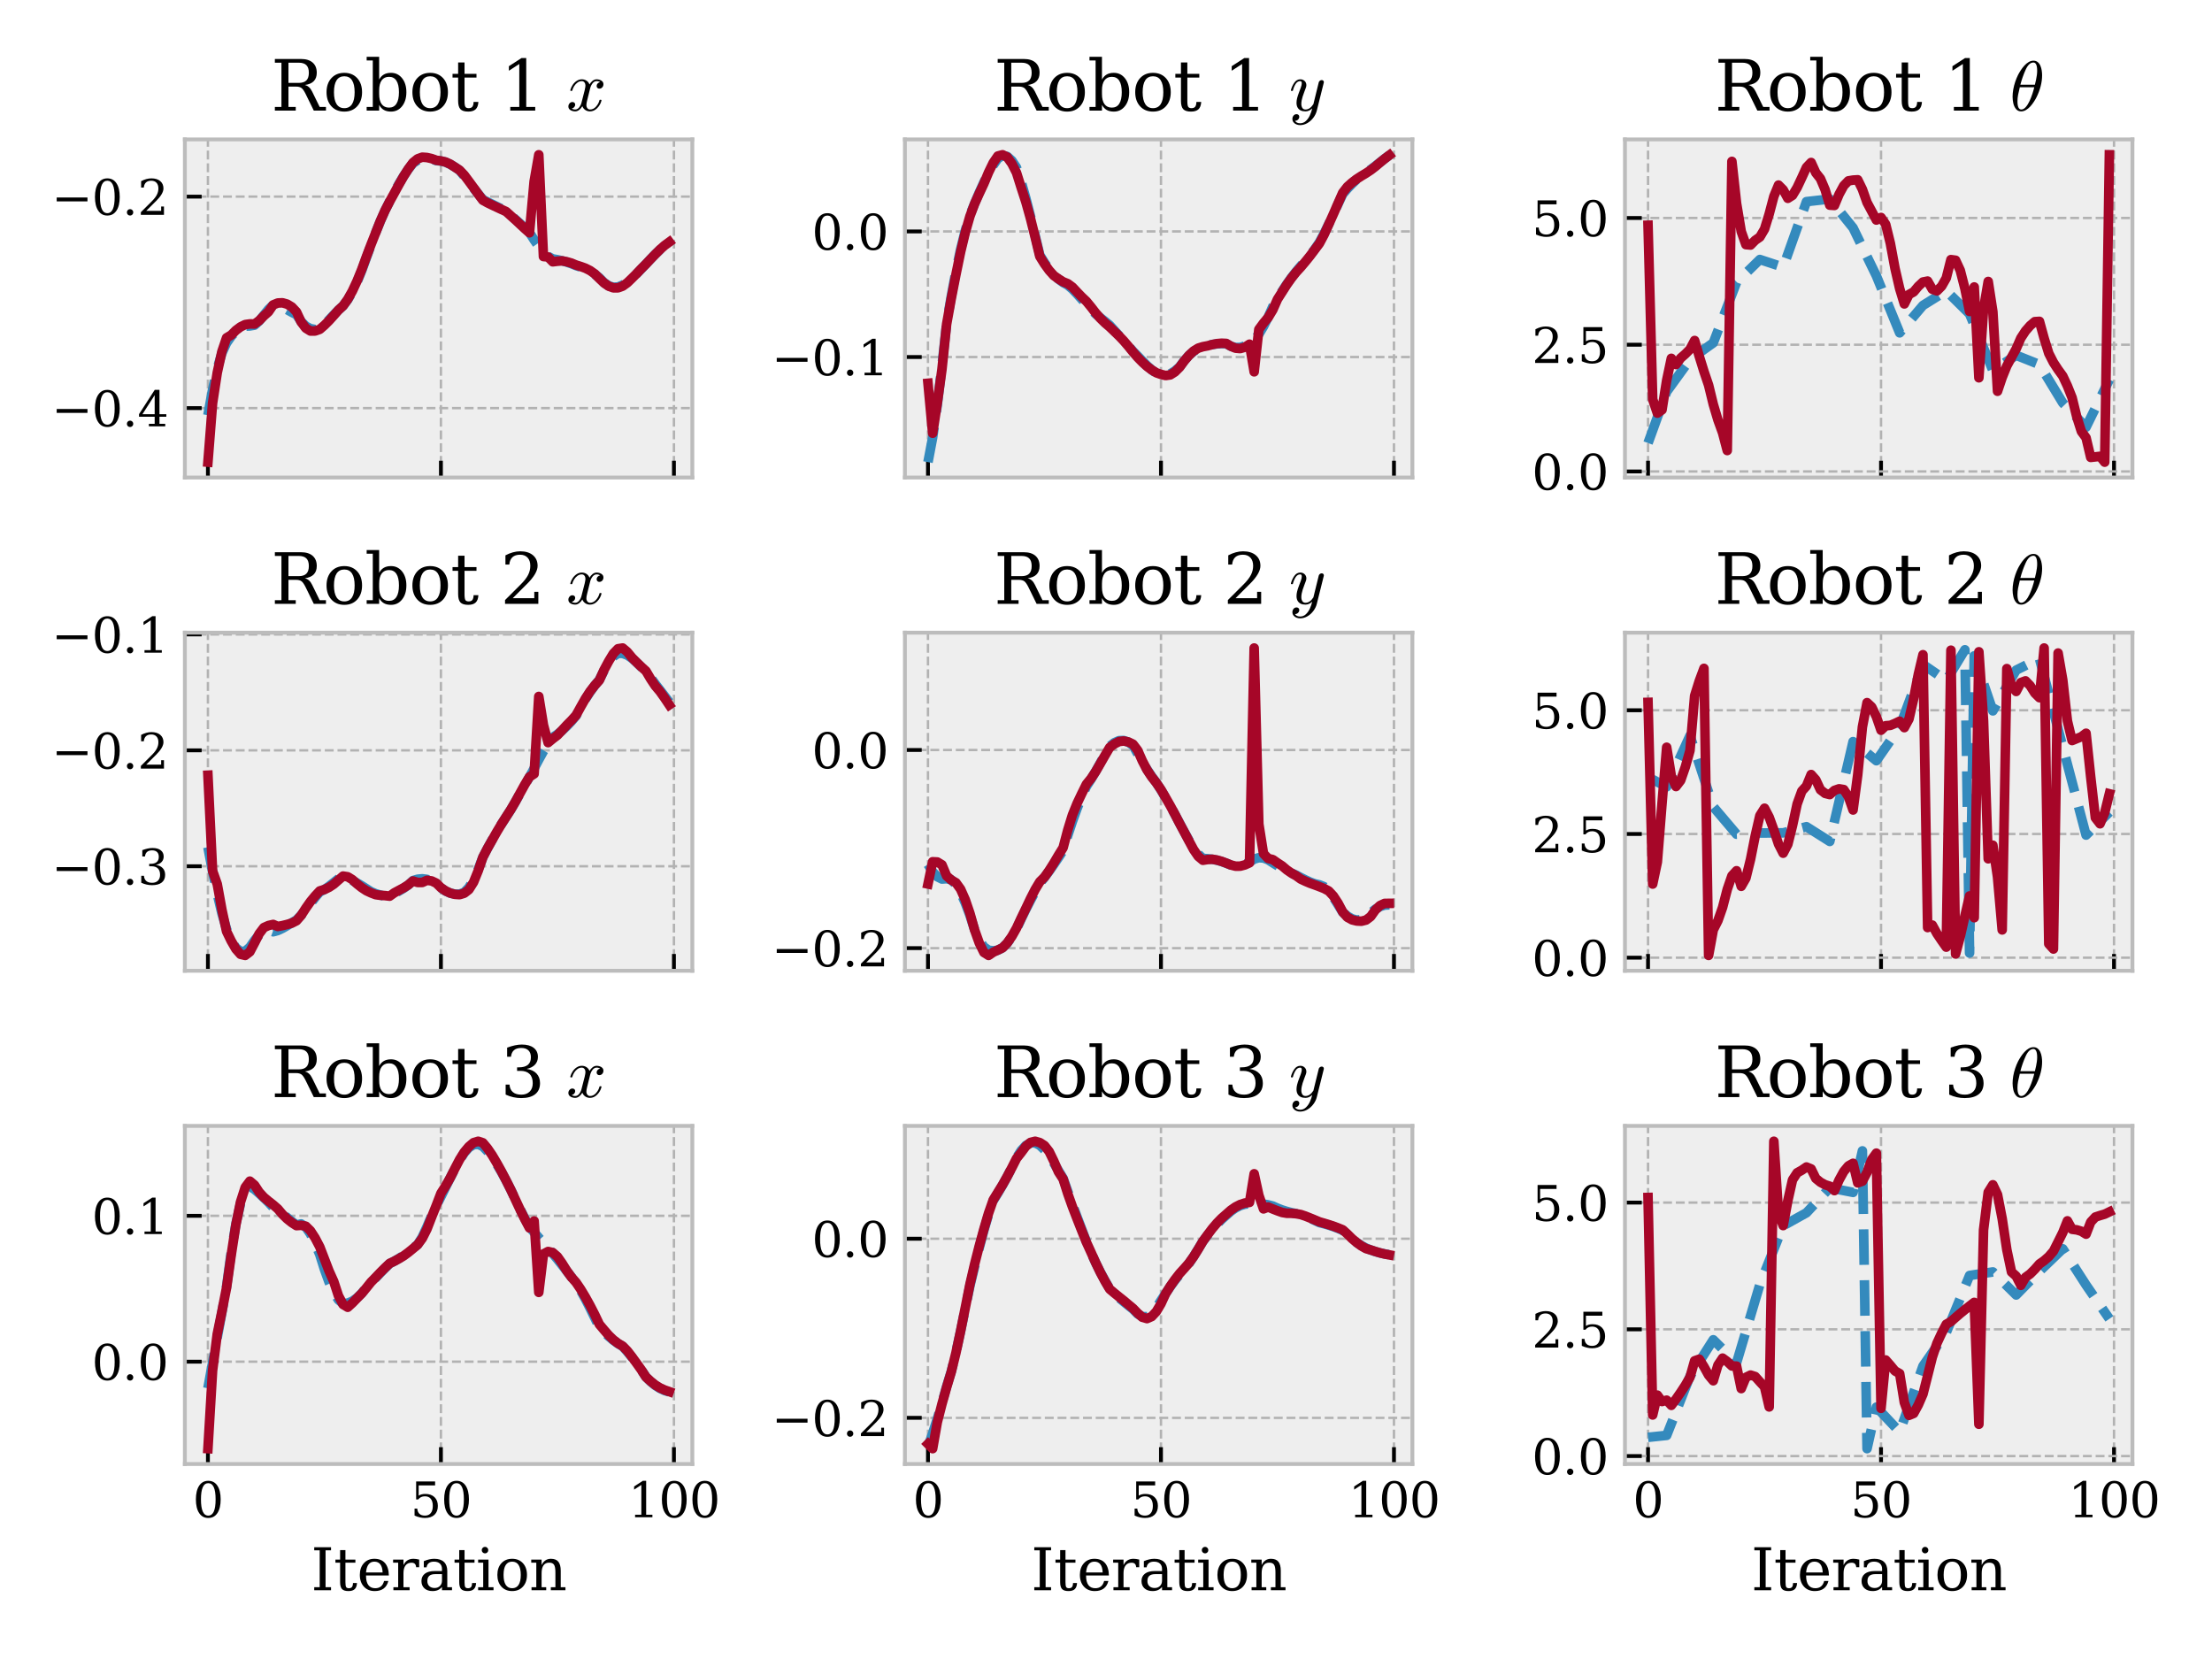 <?xml version="1.0" encoding="utf-8" standalone="no"?>
<!DOCTYPE svg PUBLIC "-//W3C//DTD SVG 1.1//EN"
  "http://www.w3.org/Graphics/SVG/1.1/DTD/svg11.dtd">
<svg xmlns:xlink="http://www.w3.org/1999/xlink" width="460.8pt" height="345.6pt" viewBox="0 0 460.8 345.6" xmlns="http://www.w3.org/2000/svg" version="1.1">
 <defs>
  <style type="text/css">*{stroke-linejoin: round; stroke-linecap: butt}</style>
 </defs>
 <g id="figure_1">
  <g id="patch_1">
   <path d="M 0 345.6 
L 460.8 345.6 
L 460.8 0 
L 0 0 
z
" style="fill: #ffffff"/>
  </g>
  <g id="axes_1">
   <g id="patch_2">
    <path d="M 38.51 99.477 
L 144.225 99.477 
L 144.225 29.04 
L 38.51 29.04 
z
" style="fill: #eeeeee"/>
   </g>
   <g id="matplotlib.axis_1">
    <g id="xtick_1">
     <g id="line2d_1">
      <path d="M 43.315 99.477 
L 43.315 29.04 
" clip-path="url(#pda586d7954)" style="fill: none; stroke-dasharray: 1.85,0.8; stroke-dashoffset: 0; stroke: #b2b2b2; stroke-width: 0.5"/>
     </g>
     <g id="line2d_2">
      <defs>
       <path id="me4fe70537e" d="M 0 0 
L 0 -3.5 
" style="stroke: #000000; stroke-width: 0.8"/>
      </defs>
      <g>
       <use xlink:href="#me4fe70537e" x="43.315" y="99.477" style="stroke: #000000; stroke-width: 0.8"/>
      </g>
     </g>
    </g>
    <g id="xtick_2">
     <g id="line2d_3">
      <path d="M 91.853 99.477 
L 91.853 29.04 
" clip-path="url(#pda586d7954)" style="fill: none; stroke-dasharray: 1.85,0.8; stroke-dashoffset: 0; stroke: #b2b2b2; stroke-width: 0.5"/>
     </g>
     <g id="line2d_4">
      <g>
       <use xlink:href="#me4fe70537e" x="91.853" y="99.477" style="stroke: #000000; stroke-width: 0.8"/>
      </g>
     </g>
    </g>
    <g id="xtick_3">
     <g id="line2d_5">
      <path d="M 140.39 99.477 
L 140.39 29.04 
" clip-path="url(#pda586d7954)" style="fill: none; stroke-dasharray: 1.85,0.8; stroke-dashoffset: 0; stroke: #b2b2b2; stroke-width: 0.5"/>
     </g>
     <g id="line2d_6">
      <g>
       <use xlink:href="#me4fe70537e" x="140.39" y="99.477" style="stroke: #000000; stroke-width: 0.8"/>
      </g>
     </g>
    </g>
   </g>
   <g id="matplotlib.axis_2">
    <g id="ytick_1">
     <g id="line2d_7">
      <path d="M 38.51 85.014 
L 144.225 85.014 
" clip-path="url(#pda586d7954)" style="fill: none; stroke-dasharray: 1.85,0.8; stroke-dashoffset: 0; stroke: #b2b2b2; stroke-width: 0.5"/>
     </g>
     <g id="line2d_8">
      <defs>
       <path id="m11f068a86c" d="M 0 0 
L 3.5 0 
" style="stroke: #000000; stroke-width: 0.8"/>
      </defs>
      <g>
       <use xlink:href="#m11f068a86c" x="38.51" y="85.014" style="stroke: #000000; stroke-width: 0.8"/>
      </g>
     </g>
     <g id="text_1">
      <!-- −0.4 -->
      <g transform="translate(10.727 88.814) scale(0.1 -0.1)">
       <defs>
        <path id="DejaVuSerif-2212" d="M 678 2259 
L 4684 2259 
L 4684 1753 
L 678 1753 
L 678 2259 
z
" transform="scale(0.016)"/>
        <path id="DejaVuSerif-30" d="M 2034 219 
Q 2513 219 2750 744 
Q 2988 1269 2988 2328 
Q 2988 3391 2750 3916 
Q 2513 4441 2034 4441 
Q 1556 4441 1318 3916 
Q 1081 3391 1081 2328 
Q 1081 1269 1318 744 
Q 1556 219 2034 219 
z
M 2034 -91 
Q 1275 -91 848 546 
Q 422 1184 422 2328 
Q 422 3475 848 4112 
Q 1275 4750 2034 4750 
Q 2797 4750 3222 4112 
Q 3647 3475 3647 2328 
Q 3647 1184 3222 546 
Q 2797 -91 2034 -91 
z
" transform="scale(0.016)"/>
        <path id="DejaVuSerif-2e" d="M 603 325 
Q 603 500 722 622 
Q 841 744 1019 744 
Q 1191 744 1312 622 
Q 1434 500 1434 325 
Q 1434 153 1312 31 
Q 1191 -91 1019 -91 
Q 841 -91 722 29 
Q 603 150 603 325 
z
" transform="scale(0.016)"/>
        <path id="DejaVuSerif-34" d="M 2234 1581 
L 2234 4063 
L 641 1581 
L 2234 1581 
z
M 3609 0 
L 1484 0 
L 1484 331 
L 2234 331 
L 2234 1247 
L 197 1247 
L 197 1588 
L 2241 4750 
L 2859 4750 
L 2859 1581 
L 3750 1581 
L 3750 1247 
L 2859 1247 
L 2859 331 
L 3609 331 
L 3609 0 
z
" transform="scale(0.016)"/>
       </defs>
       <use xlink:href="#DejaVuSerif-2212"/>
       <use xlink:href="#DejaVuSerif-30" x="83.789"/>
       <use xlink:href="#DejaVuSerif-2e" x="147.412"/>
       <use xlink:href="#DejaVuSerif-34" x="179.199"/>
      </g>
     </g>
    </g>
    <g id="ytick_2">
     <g id="line2d_9">
      <path d="M 38.51 40.957 
L 144.225 40.957 
" clip-path="url(#pda586d7954)" style="fill: none; stroke-dasharray: 1.85,0.8; stroke-dashoffset: 0; stroke: #b2b2b2; stroke-width: 0.5"/>
     </g>
     <g id="line2d_10">
      <g>
       <use xlink:href="#m11f068a86c" x="38.51" y="40.957" style="stroke: #000000; stroke-width: 0.8"/>
      </g>
     </g>
     <g id="text_2">
      <!-- −0.2 -->
      <g transform="translate(10.727 44.756) scale(0.1 -0.1)">
       <defs>
        <path id="DejaVuSerif-32" d="M 819 3553 
L 469 3553 
L 469 4384 
Q 803 4563 1142 4656 
Q 1481 4750 1806 4750 
Q 2534 4750 2956 4397 
Q 3378 4044 3378 3438 
Q 3378 2753 2422 1800 
Q 2347 1728 2309 1691 
L 1131 513 
L 3078 513 
L 3078 1088 
L 3444 1088 
L 3444 0 
L 434 0 
L 434 341 
L 1850 1753 
Q 2319 2222 2519 2614 
Q 2719 3006 2719 3438 
Q 2719 3909 2473 4175 
Q 2228 4441 1797 4441 
Q 1350 4441 1106 4219 
Q 863 3997 819 3553 
z
" transform="scale(0.016)"/>
       </defs>
       <use xlink:href="#DejaVuSerif-2212"/>
       <use xlink:href="#DejaVuSerif-30" x="83.789"/>
       <use xlink:href="#DejaVuSerif-2e" x="147.412"/>
       <use xlink:href="#DejaVuSerif-32" x="179.199"/>
      </g>
     </g>
    </g>
   </g>
   <g id="line2d_11">
    <path d="M 43.315 86.497 
L 44.286 81.148 
L 45.257 76.8 
L 46.227 73.564 
L 47.198 71.443 
L 48.169 70.056 
L 49.14 69.009 
L 50.11 68.306 
L 51.081 67.94 
L 52.052 67.897 
L 53.023 67.736 
L 53.993 66.858 
L 54.964 65.649 
L 55.935 64.455 
L 56.906 63.528 
L 57.876 63.651 
L 58.847 64.007 
L 59.818 64.507 
L 60.789 65.05 
L 61.759 65.532 
L 62.73 66.986 
L 63.701 67.939 
L 64.672 68.463 
L 65.642 68.636 
L 66.613 68.524 
L 67.584 67.63 
L 68.555 66.622 
L 69.526 65.584 
L 70.496 64.592 
L 71.467 63.711 
L 72.438 62.434 
L 73.409 60.781 
L 74.379 58.754 
L 75.35 56.374 
L 76.321 53.682 
L 77.292 51.039 
L 78.262 48.471 
L 79.233 46.062 
L 80.204 43.875 
L 81.175 41.942 
L 82.145 40.058 
L 83.116 38.292 
L 84.087 36.679 
L 85.058 35.245 
L 86.028 34.009 
L 86.999 33.369 
L 87.97 33.021 
L 88.941 32.951 
L 89.911 33.118 
L 90.882 33.461 
L 91.853 33.538 
L 92.824 33.797 
L 93.794 34.226 
L 94.765 34.801 
L 95.736 35.493 
L 96.707 36.688 
L 97.677 37.923 
L 98.648 39.168 
L 99.619 40.395 
L 100.59 41.577 
L 101.56 42.067 
L 102.531 42.552 
L 103.502 43.032 
L 104.473 43.502 
L 105.443 43.96 
L 106.414 44.863 
L 107.385 45.724 
L 108.356 46.578 
L 109.326 47.469 
L 110.297 48.44 
L 111.268 49.967 
L 112.239 51.367 
L 113.209 52.546 
L 114.18 53.422 
L 115.151 53.932 
L 116.122 54.104 
L 117.092 54.324 
L 118.063 54.6 
L 119.034 54.935 
L 120.005 55.326 
L 120.975 55.635 
L 121.946 55.987 
L 122.917 56.471 
L 123.888 57.114 
L 124.858 57.867 
L 125.829 58.872 
L 126.8 59.539 
L 127.771 59.842 
L 128.741 59.783 
L 129.712 59.384 
L 130.683 58.759 
L 131.654 57.956 
L 132.624 57.027 
L 133.595 56.025 
L 134.566 55 
L 135.537 53.961 
L 136.507 52.95 
L 137.478 52.024 
L 138.449 51.236 
L 139.42 50.627 
" clip-path="url(#pda586d7954)" style="fill: none; stroke-dasharray: 7.4,3.2; stroke-dashoffset: 0; stroke: #348abd; stroke-width: 2"/>
   </g>
   <g id="line2d_12">
    <path d="M 43.315 96.275 
L 44.286 83.971 
L 45.257 77.642 
L 46.227 73.231 
L 47.198 70.374 
L 48.169 69.794 
L 49.14 68.817 
L 50.11 68.093 
L 51.081 67.615 
L 52.052 67.476 
L 53.023 67.493 
L 53.993 66.793 
L 54.964 65.806 
L 55.935 64.943 
L 56.906 63.513 
L 57.876 63.118 
L 58.847 63.077 
L 59.818 63.357 
L 60.789 63.944 
L 61.759 64.972 
L 62.73 67.065 
L 63.701 68.359 
L 64.672 68.956 
L 65.642 68.95 
L 66.613 68.609 
L 67.584 67.758 
L 68.555 66.793 
L 69.526 65.714 
L 70.496 64.607 
L 71.467 63.712 
L 72.438 62.357 
L 73.409 60.622 
L 74.379 58.536 
L 75.35 56.158 
L 76.321 53.495 
L 77.292 50.935 
L 78.262 48.485 
L 79.233 46.042 
L 80.204 43.857 
L 81.175 41.969 
L 82.145 40.215 
L 83.116 38.423 
L 84.087 36.721 
L 85.058 35.194 
L 86.028 33.875 
L 86.999 33.09 
L 87.97 32.744 
L 88.941 32.813 
L 89.911 33.034 
L 90.882 33.388 
L 91.853 33.528 
L 92.824 33.747 
L 93.794 34.196 
L 94.765 34.82 
L 95.736 35.45 
L 96.707 36.468 
L 97.677 37.762 
L 98.648 39.087 
L 99.619 40.428 
L 100.59 41.713 
L 101.56 42.251 
L 102.531 42.722 
L 103.502 43.178 
L 104.473 43.633 
L 105.443 44.077 
L 106.414 44.958 
L 107.385 45.823 
L 108.356 46.736 
L 109.326 47.645 
L 110.297 48.495 
L 111.268 37.802 
L 112.239 32.242 
L 113.209 53.442 
L 114.18 53.536 
L 115.151 54.539 
L 116.122 54.418 
L 117.092 54.342 
L 118.063 54.531 
L 119.034 54.805 
L 120.005 55.214 
L 120.975 55.518 
L 121.946 55.87 
L 122.917 56.358 
L 123.888 57.043 
L 124.858 58.017 
L 125.829 58.94 
L 126.8 59.614 
L 127.771 59.961 
L 128.741 59.959 
L 129.712 59.608 
L 130.683 58.903 
L 131.654 57.965 
L 132.624 56.998 
L 133.595 55.973 
L 134.566 55.007 
L 135.537 53.967 
L 136.507 52.97 
L 137.478 51.995 
L 138.449 51.13 
L 139.42 50.422 
" clip-path="url(#pda586d7954)" style="fill: none; stroke: #a60628; stroke-width: 2; stroke-linecap: square"/>
   </g>
   <g id="patch_3">
    <path d="M 38.51 99.477 
L 38.51 29.04 
" style="fill: none; stroke: #bcbcbc; stroke-width: 0.8; stroke-linejoin: miter; stroke-linecap: square"/>
   </g>
   <g id="patch_4">
    <path d="M 144.225 99.477 
L 144.225 29.04 
" style="fill: none; stroke: #bcbcbc; stroke-width: 0.8; stroke-linejoin: miter; stroke-linecap: square"/>
   </g>
   <g id="patch_5">
    <path d="M 38.51 99.477 
L 144.225 99.477 
" style="fill: none; stroke: #bcbcbc; stroke-width: 0.8; stroke-linejoin: miter; stroke-linecap: square"/>
   </g>
   <g id="patch_6">
    <path d="M 38.51 29.04 
L 144.225 29.04 
" style="fill: none; stroke: #bcbcbc; stroke-width: 0.8; stroke-linejoin: miter; stroke-linecap: square"/>
   </g>
   <g id="text_3">
    <!-- Robot 1 $x$ -->
    <g transform="translate(56.447 23.04) scale(0.144 -0.144)">
     <defs>
      <path id="DejaVuSerif-52" d="M 3066 2316 
Q 3284 2256 3442 2114 
Q 3600 1972 3725 1716 
L 4403 331 
L 4972 331 
L 4972 0 
L 3872 0 
L 3144 1484 
Q 2934 1916 2759 2042 
Q 2584 2169 2278 2169 
L 1581 2169 
L 1581 331 
L 2241 331 
L 2241 0 
L 353 0 
L 353 331 
L 947 331 
L 947 4331 
L 353 4331 
L 353 4666 
L 2719 4666 
Q 3400 4666 3770 4341 
Q 4141 4016 4141 3419 
Q 4141 2938 3870 2661 
Q 3600 2384 3066 2316 
z
M 1581 2503 
L 2503 2503 
Q 2975 2503 3200 2726 
Q 3425 2950 3425 3419 
Q 3425 3888 3200 4109 
Q 2975 4331 2503 4331 
L 1581 4331 
L 1581 2503 
z
" transform="scale(0.016)"/>
      <path id="DejaVuSerif-6f" d="M 1925 219 
Q 2388 219 2623 584 
Q 2859 950 2859 1663 
Q 2859 2375 2623 2739 
Q 2388 3103 1925 3103 
Q 1463 3103 1227 2739 
Q 991 2375 991 1663 
Q 991 950 1228 584 
Q 1466 219 1925 219 
z
M 1925 -91 
Q 1200 -91 759 389 
Q 319 869 319 1663 
Q 319 2456 758 2934 
Q 1197 3413 1925 3413 
Q 2653 3413 3092 2934 
Q 3531 2456 3531 1663 
Q 3531 869 3092 389 
Q 2653 -91 1925 -91 
z
" transform="scale(0.016)"/>
      <path id="DejaVuSerif-62" d="M 738 331 
L 738 4531 
L 184 4531 
L 184 4863 
L 1313 4863 
L 1313 2803 
Q 1481 3116 1742 3264 
Q 2003 3413 2388 3413 
Q 3000 3413 3387 2928 
Q 3775 2444 3775 1663 
Q 3775 881 3387 395 
Q 3000 -91 2388 -91 
Q 2003 -91 1742 57 
Q 1481 206 1313 519 
L 1313 0 
L 184 0 
L 184 331 
L 738 331 
z
M 1313 1497 
Q 1313 897 1542 583 
Q 1772 269 2209 269 
Q 2650 269 2876 622 
Q 3103 975 3103 1663 
Q 3103 2353 2876 2703 
Q 2650 3053 2209 3053 
Q 1772 3053 1542 2737 
Q 1313 2422 1313 1825 
L 1313 1497 
z
" transform="scale(0.016)"/>
      <path id="DejaVuSerif-74" d="M 691 2988 
L 184 2988 
L 184 3322 
L 691 3322 
L 691 4353 
L 1269 4353 
L 1269 3322 
L 2350 3322 
L 2350 2988 
L 1269 2988 
L 1269 878 
Q 1269 456 1350 337 
Q 1431 219 1650 219 
Q 1875 219 1978 351 
Q 2081 484 2088 781 
L 2522 781 
Q 2497 328 2275 118 
Q 2053 -91 1600 -91 
Q 1103 -91 897 129 
Q 691 350 691 878 
L 691 2988 
z
" transform="scale(0.016)"/>
      <path id="DejaVuSerif-20" transform="scale(0.016)"/>
      <path id="DejaVuSerif-31" d="M 909 0 
L 909 331 
L 1722 331 
L 1722 4213 
L 781 3603 
L 781 4013 
L 1919 4750 
L 2350 4750 
L 2350 331 
L 3163 331 
L 3163 0 
L 909 0 
z
" transform="scale(0.016)"/>
      <path id="Cmmi10-78" d="M 500 184 
Q 613 97 819 97 
Q 1019 97 1172 289 
Q 1325 481 1381 709 
L 1672 1844 
Q 1741 2153 1741 2266 
Q 1741 2425 1652 2544 
Q 1563 2663 1403 2663 
Q 1200 2663 1022 2536 
Q 844 2409 722 2214 
Q 600 2019 550 1819 
Q 538 1778 500 1778 
L 422 1778 
Q 372 1778 372 1838 
L 372 1856 
Q 434 2094 584 2320 
Q 734 2547 951 2687 
Q 1169 2828 1416 2828 
Q 1650 2828 1839 2703 
Q 2028 2578 2106 2363 
Q 2216 2559 2386 2693 
Q 2556 2828 2759 2828 
Q 2897 2828 3040 2779 
Q 3184 2731 3275 2631 
Q 3366 2531 3366 2381 
Q 3366 2219 3261 2101 
Q 3156 1984 2994 1984 
Q 2891 1984 2822 2050 
Q 2753 2116 2753 2216 
Q 2753 2350 2845 2451 
Q 2938 2553 3066 2572 
Q 2950 2663 2747 2663 
Q 2541 2663 2389 2472 
Q 2238 2281 2175 2047 
L 1894 916 
Q 1825 659 1825 494 
Q 1825 331 1917 214 
Q 2009 97 2163 97 
Q 2463 97 2698 361 
Q 2934 625 3009 941 
Q 3022 978 3059 978 
L 3138 978 
Q 3163 978 3178 961 
Q 3194 944 3194 922 
Q 3194 916 3188 903 
Q 3097 522 2806 225 
Q 2516 -72 2150 -72 
Q 1916 -72 1727 54 
Q 1538 181 1459 397 
Q 1359 209 1182 68 
Q 1006 -72 806 -72 
Q 669 -72 523 -23 
Q 378 25 287 125 
Q 197 225 197 378 
Q 197 528 301 651 
Q 406 775 563 775 
Q 669 775 741 711 
Q 813 647 813 544 
Q 813 409 723 309 
Q 634 209 500 184 
z
" transform="scale(0.016)"/>
     </defs>
     <use xlink:href="#DejaVuSerif-52" transform="translate(0 0.016)"/>
     <use xlink:href="#DejaVuSerif-6f" transform="translate(75.293 0.016)"/>
     <use xlink:href="#DejaVuSerif-62" transform="translate(135.498 0.016)"/>
     <use xlink:href="#DejaVuSerif-6f" transform="translate(199.512 0.016)"/>
     <use xlink:href="#DejaVuSerif-74" transform="translate(259.717 0.016)"/>
     <use xlink:href="#DejaVuSerif-20" transform="translate(299.902 0.016)"/>
     <use xlink:href="#DejaVuSerif-31" transform="translate(331.689 0.016)"/>
     <use xlink:href="#DejaVuSerif-20" transform="translate(395.312 0.016)"/>
     <use xlink:href="#Cmmi10-78" transform="translate(427.1 0.016)"/>
    </g>
   </g>
  </g>
  <g id="axes_2">
   <g id="patch_7">
    <path d="M 188.51 99.477 
L 294.225 99.477 
L 294.225 29.04 
L 188.51 29.04 
z
" style="fill: #eeeeee"/>
   </g>
   <g id="matplotlib.axis_3">
    <g id="xtick_4">
     <g id="line2d_13">
      <path d="M 193.315 99.477 
L 193.315 29.04 
" clip-path="url(#pba468f31e2)" style="fill: none; stroke-dasharray: 1.85,0.8; stroke-dashoffset: 0; stroke: #b2b2b2; stroke-width: 0.5"/>
     </g>
     <g id="line2d_14">
      <g>
       <use xlink:href="#me4fe70537e" x="193.315" y="99.477" style="stroke: #000000; stroke-width: 0.8"/>
      </g>
     </g>
    </g>
    <g id="xtick_5">
     <g id="line2d_15">
      <path d="M 241.853 99.477 
L 241.853 29.04 
" clip-path="url(#pba468f31e2)" style="fill: none; stroke-dasharray: 1.85,0.8; stroke-dashoffset: 0; stroke: #b2b2b2; stroke-width: 0.5"/>
     </g>
     <g id="line2d_16">
      <g>
       <use xlink:href="#me4fe70537e" x="241.853" y="99.477" style="stroke: #000000; stroke-width: 0.8"/>
      </g>
     </g>
    </g>
    <g id="xtick_6">
     <g id="line2d_17">
      <path d="M 290.39 99.477 
L 290.39 29.04 
" clip-path="url(#pba468f31e2)" style="fill: none; stroke-dasharray: 1.85,0.8; stroke-dashoffset: 0; stroke: #b2b2b2; stroke-width: 0.5"/>
     </g>
     <g id="line2d_18">
      <g>
       <use xlink:href="#me4fe70537e" x="290.39" y="99.477" style="stroke: #000000; stroke-width: 0.8"/>
      </g>
     </g>
    </g>
   </g>
   <g id="matplotlib.axis_4">
    <g id="ytick_3">
     <g id="line2d_19">
      <path d="M 188.51 74.372 
L 294.225 74.372 
" clip-path="url(#pba468f31e2)" style="fill: none; stroke-dasharray: 1.85,0.8; stroke-dashoffset: 0; stroke: #b2b2b2; stroke-width: 0.5"/>
     </g>
     <g id="line2d_20">
      <g>
       <use xlink:href="#m11f068a86c" x="188.51" y="74.372" style="stroke: #000000; stroke-width: 0.8"/>
      </g>
     </g>
     <g id="text_4">
      <!-- −0.1 -->
      <g transform="translate(160.727 78.171) scale(0.1 -0.1)">
       <use xlink:href="#DejaVuSerif-2212"/>
       <use xlink:href="#DejaVuSerif-30" x="83.789"/>
       <use xlink:href="#DejaVuSerif-2e" x="147.412"/>
       <use xlink:href="#DejaVuSerif-31" x="179.199"/>
      </g>
     </g>
    </g>
    <g id="ytick_4">
     <g id="line2d_21">
      <path d="M 188.51 48.21 
L 294.225 48.21 
" clip-path="url(#pba468f31e2)" style="fill: none; stroke-dasharray: 1.85,0.8; stroke-dashoffset: 0; stroke: #b2b2b2; stroke-width: 0.5"/>
     </g>
     <g id="line2d_22">
      <g>
       <use xlink:href="#m11f068a86c" x="188.51" y="48.21" style="stroke: #000000; stroke-width: 0.8"/>
      </g>
     </g>
     <g id="text_5">
      <!-- 0.0 -->
      <g transform="translate(169.107 52.01) scale(0.1 -0.1)">
       <use xlink:href="#DejaVuSerif-30"/>
       <use xlink:href="#DejaVuSerif-2e" x="63.623"/>
       <use xlink:href="#DejaVuSerif-30" x="95.41"/>
      </g>
     </g>
    </g>
   </g>
   <g id="line2d_23">
    <path d="M 193.315 96.275 
L 194.286 91.149 
L 195.257 84.326 
L 196.227 76.247 
L 197.198 67.442 
L 198.169 61.705 
L 199.14 56.528 
L 200.11 51.975 
L 201.081 48.073 
L 202.052 44.818 
L 203.023 42.42 
L 203.993 40.122 
L 204.964 37.969 
L 205.935 36.03 
L 206.906 34.398 
L 207.876 33.007 
L 208.847 32.415 
L 209.818 32.592 
L 210.789 33.46 
L 211.759 34.916 
L 212.73 37.861 
L 213.701 41.297 
L 214.672 45.086 
L 215.643 49.082 
L 216.613 53.15 
L 217.584 54.728 
L 218.555 56.091 
L 219.526 57.229 
L 220.496 58.147 
L 221.467 58.861 
L 222.438 59.396 
L 223.409 60.23 
L 224.379 61.248 
L 225.35 62.335 
L 226.321 63.386 
L 227.292 64.49 
L 228.262 65.409 
L 229.233 66.209 
L 230.204 66.97 
L 231.175 67.772 
L 232.145 68.85 
L 233.116 69.917 
L 234.087 70.984 
L 235.058 72.068 
L 236.028 73.194 
L 236.999 74.167 
L 237.97 75.176 
L 238.941 76.157 
L 239.911 77.038 
L 240.882 77.747 
L 241.853 78.122 
L 242.824 78.158 
L 243.794 77.864 
L 244.765 77.27 
L 245.736 76.426 
L 246.707 75.115 
L 247.677 74.037 
L 248.648 73.202 
L 249.619 72.608 
L 250.59 72.246 
L 251.56 71.977 
L 252.531 71.772 
L 253.502 71.638 
L 254.473 71.582 
L 255.443 71.608 
L 256.414 72.135 
L 257.385 72.391 
L 258.356 72.369 
L 259.326 72.08 
L 260.297 71.543 
L 261.268 70.805 
L 262.239 69.61 
L 263.209 68.005 
L 264.18 66.059 
L 265.151 63.863 
L 266.122 62.23 
L 267.092 60.661 
L 268.063 59.184 
L 269.034 57.821 
L 270.005 56.58 
L 270.975 55.423 
L 271.946 54.303 
L 272.917 53.159 
L 273.888 51.912 
L 274.858 50.487 
L 275.829 48.668 
L 276.8 46.687 
L 277.771 44.608 
L 278.741 42.501 
L 279.712 40.433 
L 280.683 39.303 
L 281.654 38.285 
L 282.624 37.387 
L 283.595 36.612 
L 284.566 35.961 
L 285.537 35.318 
L 286.507 34.589 
L 287.478 33.821 
L 288.449 33.057 
L 289.42 32.339 
" clip-path="url(#pba468f31e2)" style="fill: none; stroke-dasharray: 7.4,3.2; stroke-dashoffset: 0; stroke: #348abd; stroke-width: 2"/>
   </g>
   <g id="line2d_24">
    <path d="M 193.315 79.84 
L 194.286 90.248 
L 195.257 83.981 
L 196.227 76.95 
L 197.198 67.547 
L 198.169 62.148 
L 199.14 57.201 
L 200.11 52.48 
L 201.081 48.449 
L 202.052 45.063 
L 203.023 42.461 
L 203.993 40.312 
L 204.964 38.243 
L 205.935 35.904 
L 206.906 33.909 
L 207.876 32.501 
L 208.847 32.242 
L 209.818 32.726 
L 210.789 34.076 
L 211.759 35.983 
L 212.73 39.071 
L 213.701 42.055 
L 214.672 45.529 
L 215.643 49.42 
L 216.613 53.417 
L 217.584 54.971 
L 218.555 56.318 
L 219.526 57.404 
L 220.496 58.098 
L 221.467 58.705 
L 222.438 59.097 
L 223.409 59.815 
L 224.379 60.848 
L 225.35 61.852 
L 226.321 62.774 
L 227.292 63.955 
L 228.262 65.215 
L 229.233 66.33 
L 230.204 67.283 
L 231.175 68.114 
L 232.145 69.051 
L 233.116 69.981 
L 234.087 71.006 
L 235.058 72.135 
L 236.028 73.327 
L 236.999 74.452 
L 237.97 75.449 
L 238.941 76.33 
L 239.911 77.053 
L 240.882 77.654 
L 241.853 77.991 
L 242.824 78.23 
L 243.794 78.091 
L 244.765 77.478 
L 245.736 76.503 
L 246.707 75.172 
L 247.677 74.033 
L 248.648 73.126 
L 249.619 72.522 
L 250.59 72.222 
L 251.56 72.04 
L 252.531 71.78 
L 253.502 71.584 
L 254.473 71.502 
L 255.443 71.542 
L 256.414 72.128 
L 257.385 72.528 
L 258.356 72.615 
L 259.326 72.331 
L 260.297 71.703 
L 261.268 77.457 
L 262.239 68.622 
L 263.209 67.3 
L 264.18 66.149 
L 265.151 64.542 
L 266.122 62.339 
L 267.092 60.818 
L 268.063 59.289 
L 269.034 57.924 
L 270.005 56.708 
L 270.975 55.653 
L 271.946 54.499 
L 272.917 53.298 
L 273.888 51.997 
L 274.858 50.708 
L 275.829 48.882 
L 276.8 46.751 
L 277.771 44.585 
L 278.741 42.365 
L 279.712 40.156 
L 280.683 38.901 
L 281.654 38.031 
L 282.624 37.294 
L 283.595 36.665 
L 284.566 36.083 
L 285.537 35.438 
L 286.507 34.692 
L 287.478 33.865 
L 288.449 33.076 
L 289.42 32.341 
" clip-path="url(#pba468f31e2)" style="fill: none; stroke: #a60628; stroke-width: 2; stroke-linecap: square"/>
   </g>
   <g id="patch_8">
    <path d="M 188.51 99.477 
L 188.51 29.04 
" style="fill: none; stroke: #bcbcbc; stroke-width: 0.8; stroke-linejoin: miter; stroke-linecap: square"/>
   </g>
   <g id="patch_9">
    <path d="M 294.225 99.477 
L 294.225 29.04 
" style="fill: none; stroke: #bcbcbc; stroke-width: 0.8; stroke-linejoin: miter; stroke-linecap: square"/>
   </g>
   <g id="patch_10">
    <path d="M 188.51 99.477 
L 294.225 99.477 
" style="fill: none; stroke: #bcbcbc; stroke-width: 0.8; stroke-linejoin: miter; stroke-linecap: square"/>
   </g>
   <g id="patch_11">
    <path d="M 188.51 29.04 
L 294.225 29.04 
" style="fill: none; stroke: #bcbcbc; stroke-width: 0.8; stroke-linejoin: miter; stroke-linecap: square"/>
   </g>
   <g id="text_6">
    <!-- Robot 1 $y$ -->
    <g transform="translate(207.023 23.04) scale(0.144 -0.144)">
     <defs>
      <path id="Cmmi10-79" d="M 538 -916 
Q 672 -1147 1006 -1147 
Q 1309 -1147 1531 -934 
Q 1753 -722 1889 -420 
Q 2025 -119 2100 197 
Q 1816 -72 1484 -72 
Q 1231 -72 1053 15 
Q 875 103 776 276 
Q 678 450 678 697 
Q 678 906 734 1126 
Q 791 1347 892 1617 
Q 994 1888 1069 2088 
Q 1153 2322 1153 2472 
Q 1153 2663 1013 2663 
Q 759 2663 595 2402 
Q 431 2141 353 1819 
Q 341 1778 300 1778 
L 225 1778 
Q 172 1778 172 1838 
L 172 1856 
Q 275 2238 487 2533 
Q 700 2828 1025 2828 
Q 1253 2828 1411 2678 
Q 1569 2528 1569 2297 
Q 1569 2178 1516 2047 
Q 1488 1969 1388 1706 
Q 1288 1444 1234 1272 
Q 1181 1100 1147 934 
Q 1113 769 1113 603 
Q 1113 391 1203 244 
Q 1294 97 1491 97 
Q 1888 97 2203 581 
L 2688 2553 
Q 2709 2638 2787 2698 
Q 2866 2759 2956 2759 
Q 3034 2759 3092 2709 
Q 3150 2659 3150 2578 
Q 3150 2541 3144 2528 
L 2509 -19 
Q 2425 -347 2200 -647 
Q 1975 -947 1658 -1130 
Q 1341 -1313 997 -1313 
Q 831 -1313 668 -1248 
Q 506 -1184 406 -1056 
Q 306 -928 306 -756 
Q 306 -581 409 -453 
Q 513 -325 684 -325 
Q 788 -325 858 -389 
Q 928 -453 928 -556 
Q 928 -703 818 -812 
Q 709 -922 563 -922 
Q 556 -919 550 -917 
Q 544 -916 538 -916 
z
" transform="scale(0.016)"/>
     </defs>
     <use xlink:href="#DejaVuSerif-52" transform="translate(0 0.016)"/>
     <use xlink:href="#DejaVuSerif-6f" transform="translate(75.293 0.016)"/>
     <use xlink:href="#DejaVuSerif-62" transform="translate(135.498 0.016)"/>
     <use xlink:href="#DejaVuSerif-6f" transform="translate(199.512 0.016)"/>
     <use xlink:href="#DejaVuSerif-74" transform="translate(259.717 0.016)"/>
     <use xlink:href="#DejaVuSerif-20" transform="translate(299.902 0.016)"/>
     <use xlink:href="#DejaVuSerif-31" transform="translate(331.689 0.016)"/>
     <use xlink:href="#DejaVuSerif-20" transform="translate(395.312 0.016)"/>
     <use xlink:href="#Cmmi10-79" transform="translate(427.1 0.016)"/>
    </g>
   </g>
  </g>
  <g id="axes_3">
   <g id="patch_12">
    <path d="M 338.51 99.477 
L 444.225 99.477 
L 444.225 29.04 
L 338.51 29.04 
z
" style="fill: #eeeeee"/>
   </g>
   <g id="matplotlib.axis_5">
    <g id="xtick_7">
     <g id="line2d_25">
      <path d="M 343.315 99.477 
L 343.315 29.04 
" clip-path="url(#p1e60a59f14)" style="fill: none; stroke-dasharray: 1.85,0.8; stroke-dashoffset: 0; stroke: #b2b2b2; stroke-width: 0.5"/>
     </g>
     <g id="line2d_26">
      <g>
       <use xlink:href="#me4fe70537e" x="343.315" y="99.477" style="stroke: #000000; stroke-width: 0.8"/>
      </g>
     </g>
    </g>
    <g id="xtick_8">
     <g id="line2d_27">
      <path d="M 391.853 99.477 
L 391.853 29.04 
" clip-path="url(#p1e60a59f14)" style="fill: none; stroke-dasharray: 1.85,0.8; stroke-dashoffset: 0; stroke: #b2b2b2; stroke-width: 0.5"/>
     </g>
     <g id="line2d_28">
      <g>
       <use xlink:href="#me4fe70537e" x="391.853" y="99.477" style="stroke: #000000; stroke-width: 0.8"/>
      </g>
     </g>
    </g>
    <g id="xtick_9">
     <g id="line2d_29">
      <path d="M 440.39 99.477 
L 440.39 29.04 
" clip-path="url(#p1e60a59f14)" style="fill: none; stroke-dasharray: 1.85,0.8; stroke-dashoffset: 0; stroke: #b2b2b2; stroke-width: 0.5"/>
     </g>
     <g id="line2d_30">
      <g>
       <use xlink:href="#me4fe70537e" x="440.39" y="99.477" style="stroke: #000000; stroke-width: 0.8"/>
      </g>
     </g>
    </g>
   </g>
   <g id="matplotlib.axis_6">
    <g id="ytick_5">
     <g id="line2d_31">
      <path d="M 338.51 98.212 
L 444.225 98.212 
" clip-path="url(#p1e60a59f14)" style="fill: none; stroke-dasharray: 1.85,0.8; stroke-dashoffset: 0; stroke: #b2b2b2; stroke-width: 0.5"/>
     </g>
     <g id="line2d_32">
      <g>
       <use xlink:href="#m11f068a86c" x="338.51" y="98.212" style="stroke: #000000; stroke-width: 0.8"/>
      </g>
     </g>
     <g id="text_7">
      <!-- 0.0 -->
      <g transform="translate(319.107 102.011) scale(0.1 -0.1)">
       <use xlink:href="#DejaVuSerif-30"/>
       <use xlink:href="#DejaVuSerif-2e" x="63.623"/>
       <use xlink:href="#DejaVuSerif-30" x="95.41"/>
      </g>
     </g>
    </g>
    <g id="ytick_6">
     <g id="line2d_33">
      <path d="M 338.51 71.811 
L 444.225 71.811 
" clip-path="url(#p1e60a59f14)" style="fill: none; stroke-dasharray: 1.85,0.8; stroke-dashoffset: 0; stroke: #b2b2b2; stroke-width: 0.5"/>
     </g>
     <g id="line2d_34">
      <g>
       <use xlink:href="#m11f068a86c" x="338.51" y="71.811" style="stroke: #000000; stroke-width: 0.8"/>
      </g>
     </g>
     <g id="text_8">
      <!-- 2.5 -->
      <g transform="translate(319.107 75.61) scale(0.1 -0.1)">
       <defs>
        <path id="DejaVuSerif-35" d="M 3219 4666 
L 3219 4153 
L 1081 4153 
L 1081 2816 
Q 1244 2928 1461 2984 
Q 1678 3041 1947 3041 
Q 2703 3041 3140 2622 
Q 3578 2203 3578 1478 
Q 3578 738 3136 323 
Q 2694 -91 1894 -91 
Q 1572 -91 1234 -12 
Q 897 66 544 225 
L 544 1131 
L 897 1131 
Q 925 688 1179 453 
Q 1434 219 1894 219 
Q 2388 219 2653 544 
Q 2919 869 2919 1478 
Q 2919 2084 2655 2407 
Q 2391 2731 1894 2731 
Q 1613 2731 1398 2631 
Q 1184 2531 1019 2322 
L 750 2322 
L 750 4666 
L 3219 4666 
z
" transform="scale(0.016)"/>
       </defs>
       <use xlink:href="#DejaVuSerif-32"/>
       <use xlink:href="#DejaVuSerif-2e" x="63.623"/>
       <use xlink:href="#DejaVuSerif-35" x="95.41"/>
      </g>
     </g>
    </g>
    <g id="ytick_7">
     <g id="line2d_35">
      <path d="M 338.51 45.41 
L 444.225 45.41 
" clip-path="url(#p1e60a59f14)" style="fill: none; stroke-dasharray: 1.85,0.8; stroke-dashoffset: 0; stroke: #b2b2b2; stroke-width: 0.5"/>
     </g>
     <g id="line2d_36">
      <g>
       <use xlink:href="#m11f068a86c" x="338.51" y="45.41" style="stroke: #000000; stroke-width: 0.8"/>
      </g>
     </g>
     <g id="text_9">
      <!-- 5.0 -->
      <g transform="translate(319.107 49.209) scale(0.1 -0.1)">
       <use xlink:href="#DejaVuSerif-35"/>
       <use xlink:href="#DejaVuSerif-2e" x="63.623"/>
       <use xlink:href="#DejaVuSerif-30" x="95.41"/>
      </g>
     </g>
    </g>
   </g>
   <g id="line2d_37">
    <path d="M 343.315 92.297 
L 344.286 89.621 
L 345.257 86.944 
L 346.227 84.268 
L 347.198 81.592 
L 348.169 80.253 
L 349.14 78.914 
L 350.11 77.575 
L 351.081 76.237 
L 352.052 74.898 
L 353.023 74.202 
L 353.993 73.507 
L 354.964 72.811 
L 355.935 72.116 
L 356.906 71.42 
L 357.876 68.898 
L 358.847 66.376 
L 359.818 63.853 
L 360.789 61.331 
L 361.759 58.809 
L 362.73 57.859 
L 363.701 56.91 
L 364.672 55.96 
L 365.642 55.011 
L 366.613 54.061 
L 367.584 54.381 
L 368.555 54.701 
L 369.526 55.021 
L 370.496 55.341 
L 371.467 55.661 
L 372.438 52.93 
L 373.409 50.198 
L 374.379 47.467 
L 375.35 44.736 
L 376.321 42.005 
L 377.292 41.895 
L 378.262 41.786 
L 379.233 41.677 
L 380.204 41.568 
L 381.175 41.458 
L 382.145 42.661 
L 383.116 43.864 
L 384.087 45.067 
L 385.058 46.27 
L 386.028 47.472 
L 386.999 49.472 
L 387.97 51.471 
L 388.941 53.47 
L 389.911 55.47 
L 390.882 57.469 
L 391.853 59.842 
L 392.824 62.216 
L 393.794 64.589 
L 394.765 66.962 
L 395.736 69.336 
L 396.707 68.193 
L 397.677 67.05 
L 398.648 65.908 
L 399.619 64.765 
L 400.59 63.622 
L 401.56 63.017 
L 402.531 62.412 
L 403.502 61.807 
L 404.473 61.202 
L 405.443 60.597 
L 406.414 61.557 
L 407.385 62.517 
L 408.356 63.477 
L 409.326 64.437 
L 410.297 65.397 
L 411.268 67.754 
L 412.239 70.112 
L 413.209 72.469 
L 414.18 74.826 
L 415.151 77.183 
L 416.122 76.548 
L 417.092 75.913 
L 418.063 75.278 
L 419.034 74.643 
L 420.005 74.008 
L 420.975 74.395 
L 421.946 74.783 
L 422.917 75.17 
L 423.888 75.558 
L 424.858 75.945 
L 425.829 77.542 
L 426.8 79.139 
L 427.771 80.737 
L 428.741 82.334 
L 429.712 83.931 
L 430.683 84.942 
L 431.654 85.952 
L 432.624 86.962 
L 433.595 87.973 
L 434.566 88.983 
L 435.537 87.001 
L 436.507 85.019 
L 437.478 83.037 
L 438.449 81.055 
L 439.42 79.073 
" clip-path="url(#p1e60a59f14)" style="fill: none; stroke-dasharray: 7.4,3.2; stroke-dashoffset: 0; stroke: #348abd; stroke-width: 2"/>
   </g>
   <g id="line2d_38">
    <path d="M 343.315 46.919 
L 344.286 83.193 
L 345.257 86.065 
L 346.227 85.378 
L 347.198 79.242 
L 348.169 74.65 
L 349.14 75.936 
L 350.11 74.601 
L 351.081 73.751 
L 352.052 72.775 
L 353.023 70.934 
L 353.993 74.245 
L 354.964 77.374 
L 355.935 80.238 
L 356.906 84.223 
L 357.876 87.484 
L 358.847 90.162 
L 359.818 93.853 
L 360.789 33.621 
L 361.759 42.383 
L 362.73 48.218 
L 363.701 50.96 
L 364.672 51.044 
L 365.642 50.054 
L 366.613 49.377 
L 367.584 47.734 
L 368.555 44.578 
L 369.526 40.91 
L 370.496 38.554 
L 371.467 39.533 
L 372.438 41.309 
L 373.409 40.691 
L 374.379 39.072 
L 375.35 37.004 
L 376.321 34.865 
L 377.292 33.85 
L 378.262 35.988 
L 379.233 37.216 
L 380.204 39.507 
L 381.175 42.738 
L 382.145 42.8 
L 383.116 40.473 
L 384.087 38.682 
L 385.058 37.676 
L 386.028 37.516 
L 386.999 37.453 
L 387.97 39.443 
L 388.941 42.19 
L 389.911 44 
L 390.882 45.839 
L 391.853 45.305 
L 392.824 46.734 
L 393.794 50.684 
L 394.765 55.918 
L 395.736 60.119 
L 396.707 63.312 
L 397.677 61.345 
L 398.648 60.812 
L 399.619 59.651 
L 400.59 58.745 
L 401.56 58.556 
L 402.531 60.251 
L 403.502 60.606 
L 404.473 59.628 
L 405.443 57.927 
L 406.414 54.085 
L 407.385 54.217 
L 408.356 56.322 
L 409.326 60.105 
L 410.297 64.878 
L 411.268 59.783 
L 412.239 78.699 
L 413.209 64.417 
L 414.18 58.634 
L 415.151 64.945 
L 416.122 81.504 
L 417.092 78.622 
L 418.063 76.223 
L 419.034 74.433 
L 420.005 72.673 
L 420.975 70.433 
L 421.946 68.949 
L 422.917 67.835 
L 423.888 67.007 
L 424.858 66.948 
L 425.829 70.48 
L 426.8 73.615 
L 427.771 75.515 
L 428.741 76.997 
L 429.712 78.334 
L 430.683 80.405 
L 431.654 82.846 
L 432.624 86.813 
L 433.595 89.878 
L 434.566 91.19 
L 435.537 95.284 
L 436.507 95.172 
L 437.478 95.06 
L 438.449 96.275 
L 439.42 32.242 
" clip-path="url(#p1e60a59f14)" style="fill: none; stroke: #a60628; stroke-width: 2; stroke-linecap: square"/>
   </g>
   <g id="patch_13">
    <path d="M 338.51 99.477 
L 338.51 29.04 
" style="fill: none; stroke: #bcbcbc; stroke-width: 0.8; stroke-linejoin: miter; stroke-linecap: square"/>
   </g>
   <g id="patch_14">
    <path d="M 444.225 99.477 
L 444.225 29.04 
" style="fill: none; stroke: #bcbcbc; stroke-width: 0.8; stroke-linejoin: miter; stroke-linecap: square"/>
   </g>
   <g id="patch_15">
    <path d="M 338.51 99.477 
L 444.225 99.477 
" style="fill: none; stroke: #bcbcbc; stroke-width: 0.8; stroke-linejoin: miter; stroke-linecap: square"/>
   </g>
   <g id="patch_16">
    <path d="M 338.51 29.04 
L 444.225 29.04 
" style="fill: none; stroke: #bcbcbc; stroke-width: 0.8; stroke-linejoin: miter; stroke-linecap: square"/>
   </g>
   <g id="text_10">
    <!-- Robot 1 $\theta$ -->
    <g transform="translate(357.167 23.04) scale(0.144 -0.144)">
     <defs>
      <path id="Cmmi10-b5" d="M 1031 -72 
Q 741 -72 566 140 
Q 391 353 323 653 
Q 256 953 256 1247 
L 256 1253 
Q 256 1572 317 1915 
Q 378 2259 493 2601 
Q 609 2944 744 3213 
Q 838 3400 986 3631 
Q 1134 3863 1317 4064 
Q 1500 4266 1711 4389 
Q 1922 4513 2138 4513 
L 2144 4513 
Q 2375 4513 2529 4384 
Q 2684 4256 2770 4056 
Q 2856 3856 2890 3628 
Q 2925 3400 2925 3194 
Q 2925 2709 2794 2204 
Q 2663 1700 2431 1228 
Q 2344 1050 2189 809 
Q 2034 569 1861 378 
Q 1688 188 1472 58 
Q 1256 -72 1038 -72 
L 1031 -72 
z
M 1044 97 
Q 1256 97 1451 323 
Q 1647 550 1794 873 
Q 1941 1197 2052 1536 
Q 2163 1875 2216 2113 
L 909 2113 
Q 809 1709 753 1417 
Q 697 1125 697 844 
Q 697 97 1044 97 
z
M 959 2338 
L 2272 2338 
Q 2341 2619 2381 2808 
Q 2422 2997 2450 3206 
Q 2478 3416 2478 3597 
Q 2478 4347 2138 4347 
Q 1731 4347 1436 3692 
Q 1141 3038 959 2338 
z
" transform="scale(0.016)"/>
     </defs>
     <use xlink:href="#DejaVuSerif-52" transform="translate(0 0.016)"/>
     <use xlink:href="#DejaVuSerif-6f" transform="translate(75.293 0.016)"/>
     <use xlink:href="#DejaVuSerif-62" transform="translate(135.498 0.016)"/>
     <use xlink:href="#DejaVuSerif-6f" transform="translate(199.512 0.016)"/>
     <use xlink:href="#DejaVuSerif-74" transform="translate(259.717 0.016)"/>
     <use xlink:href="#DejaVuSerif-20" transform="translate(299.902 0.016)"/>
     <use xlink:href="#DejaVuSerif-31" transform="translate(331.689 0.016)"/>
     <use xlink:href="#DejaVuSerif-20" transform="translate(395.312 0.016)"/>
     <use xlink:href="#Cmmi10-b5" transform="translate(427.1 0.016)"/>
    </g>
   </g>
  </g>
  <g id="axes_4">
   <g id="patch_17">
    <path d="M 38.51 202.228 
L 144.225 202.228 
L 144.225 131.792 
L 38.51 131.792 
z
" style="fill: #eeeeee"/>
   </g>
   <g id="matplotlib.axis_7">
    <g id="xtick_10">
     <g id="line2d_39">
      <path d="M 43.315 202.228 
L 43.315 131.792 
" clip-path="url(#p6e3e376c42)" style="fill: none; stroke-dasharray: 1.85,0.8; stroke-dashoffset: 0; stroke: #b2b2b2; stroke-width: 0.5"/>
     </g>
     <g id="line2d_40">
      <g>
       <use xlink:href="#me4fe70537e" x="43.315" y="202.228" style="stroke: #000000; stroke-width: 0.8"/>
      </g>
     </g>
    </g>
    <g id="xtick_11">
     <g id="line2d_41">
      <path d="M 91.853 202.228 
L 91.853 131.792 
" clip-path="url(#p6e3e376c42)" style="fill: none; stroke-dasharray: 1.85,0.8; stroke-dashoffset: 0; stroke: #b2b2b2; stroke-width: 0.5"/>
     </g>
     <g id="line2d_42">
      <g>
       <use xlink:href="#me4fe70537e" x="91.853" y="202.228" style="stroke: #000000; stroke-width: 0.8"/>
      </g>
     </g>
    </g>
    <g id="xtick_12">
     <g id="line2d_43">
      <path d="M 140.39 202.228 
L 140.39 131.792 
" clip-path="url(#p6e3e376c42)" style="fill: none; stroke-dasharray: 1.85,0.8; stroke-dashoffset: 0; stroke: #b2b2b2; stroke-width: 0.5"/>
     </g>
     <g id="line2d_44">
      <g>
       <use xlink:href="#me4fe70537e" x="140.39" y="202.228" style="stroke: #000000; stroke-width: 0.8"/>
      </g>
     </g>
    </g>
   </g>
   <g id="matplotlib.axis_8">
    <g id="ytick_8">
     <g id="line2d_45">
      <path d="M 38.51 180.452 
L 144.225 180.452 
" clip-path="url(#p6e3e376c42)" style="fill: none; stroke-dasharray: 1.85,0.8; stroke-dashoffset: 0; stroke: #b2b2b2; stroke-width: 0.5"/>
     </g>
     <g id="line2d_46">
      <g>
       <use xlink:href="#m11f068a86c" x="38.51" y="180.452" style="stroke: #000000; stroke-width: 0.8"/>
      </g>
     </g>
     <g id="text_11">
      <!-- −0.3 -->
      <g transform="translate(10.727 184.251) scale(0.1 -0.1)">
       <defs>
        <path id="DejaVuSerif-33" d="M 622 4469 
Q 988 4606 1323 4678 
Q 1659 4750 1953 4750 
Q 2638 4750 3022 4454 
Q 3406 4159 3406 3634 
Q 3406 3213 3140 2930 
Q 2875 2647 2388 2547 
Q 2963 2466 3280 2130 
Q 3597 1794 3597 1259 
Q 3597 606 3158 257 
Q 2719 -91 1894 -91 
Q 1528 -91 1179 -12 
Q 831 66 488 225 
L 488 1131 
L 838 1131 
Q 869 681 1141 450 
Q 1413 219 1906 219 
Q 2384 219 2661 495 
Q 2938 772 2938 1253 
Q 2938 1803 2653 2086 
Q 2369 2369 1819 2369 
L 1522 2369 
L 1522 2688 
L 1678 2688 
Q 2225 2688 2498 2914 
Q 2772 3141 2772 3597 
Q 2772 4006 2547 4223 
Q 2322 4441 1900 4441 
Q 1478 4441 1245 4241 
Q 1013 4041 972 3647 
L 622 3647 
L 622 4469 
z
" transform="scale(0.016)"/>
       </defs>
       <use xlink:href="#DejaVuSerif-2212"/>
       <use xlink:href="#DejaVuSerif-30" x="83.789"/>
       <use xlink:href="#DejaVuSerif-2e" x="147.412"/>
       <use xlink:href="#DejaVuSerif-33" x="179.199"/>
      </g>
     </g>
    </g>
    <g id="ytick_9">
     <g id="line2d_47">
      <path d="M 38.51 156.309 
L 144.225 156.309 
" clip-path="url(#p6e3e376c42)" style="fill: none; stroke-dasharray: 1.85,0.8; stroke-dashoffset: 0; stroke: #b2b2b2; stroke-width: 0.5"/>
     </g>
     <g id="line2d_48">
      <g>
       <use xlink:href="#m11f068a86c" x="38.51" y="156.309" style="stroke: #000000; stroke-width: 0.8"/>
      </g>
     </g>
     <g id="text_12">
      <!-- −0.2 -->
      <g transform="translate(10.727 160.109) scale(0.1 -0.1)">
       <use xlink:href="#DejaVuSerif-2212"/>
       <use xlink:href="#DejaVuSerif-30" x="83.789"/>
       <use xlink:href="#DejaVuSerif-2e" x="147.412"/>
       <use xlink:href="#DejaVuSerif-32" x="179.199"/>
      </g>
     </g>
    </g>
    <g id="ytick_10">
     <g id="line2d_49">
      <path d="M 38.51 132.167 
L 144.225 132.167 
" clip-path="url(#p6e3e376c42)" style="fill: none; stroke-dasharray: 1.85,0.8; stroke-dashoffset: 0; stroke: #b2b2b2; stroke-width: 0.5"/>
     </g>
     <g id="line2d_50">
      <g>
       <use xlink:href="#m11f068a86c" x="38.51" y="132.167" style="stroke: #000000; stroke-width: 0.8"/>
      </g>
     </g>
     <g id="text_13">
      <!-- −0.1 -->
      <g transform="translate(10.727 135.966) scale(0.1 -0.1)">
       <use xlink:href="#DejaVuSerif-2212"/>
       <use xlink:href="#DejaVuSerif-30" x="83.789"/>
       <use xlink:href="#DejaVuSerif-2e" x="147.412"/>
       <use xlink:href="#DejaVuSerif-31" x="179.199"/>
      </g>
     </g>
    </g>
   </g>
   <g id="line2d_51">
    <path d="M 43.315 176.491 
L 44.286 181.555 
L 45.257 186.199 
L 46.227 190.258 
L 47.198 193.587 
L 48.169 195.889 
L 49.14 197.444 
L 50.11 198.205 
L 51.081 198.16 
L 52.052 197.324 
L 53.023 195.919 
L 53.993 194.715 
L 54.964 193.944 
L 55.935 193.738 
L 56.906 194.102 
L 57.876 193.836 
L 58.847 193.385 
L 59.818 192.825 
L 60.789 192.227 
L 61.759 191.645 
L 62.73 190.66 
L 63.701 189.478 
L 64.672 188.211 
L 65.642 186.958 
L 66.613 185.797 
L 67.584 185.301 
L 68.555 184.621 
L 69.526 183.851 
L 70.496 183.078 
L 71.467 182.379 
L 72.438 182.905 
L 73.409 183.418 
L 74.379 183.949 
L 75.35 184.517 
L 76.321 185.135 
L 77.292 185.759 
L 78.262 186.173 
L 79.233 186.461 
L 80.204 186.703 
L 81.175 186.966 
L 82.145 186.202 
L 83.116 185.606 
L 84.087 185.037 
L 85.058 184.352 
L 86.028 183.434 
L 86.999 183.157 
L 87.97 183.066 
L 88.941 183.19 
L 89.911 183.522 
L 90.882 184.023 
L 91.853 184.956 
L 92.824 185.629 
L 93.794 186.058 
L 94.765 186.263 
L 95.736 186.263 
L 96.707 185.897 
L 97.677 184.885 
L 98.648 183.268 
L 99.619 181.128 
L 100.59 178.574 
L 101.56 176.714 
L 102.531 174.94 
L 103.502 173.257 
L 104.473 171.665 
L 105.443 170.165 
L 106.414 168.66 
L 107.385 166.998 
L 108.356 165.26 
L 109.326 163.523 
L 110.297 161.861 
L 111.268 160.071 
L 112.239 158.243 
L 113.209 156.486 
L 114.18 154.905 
L 115.151 153.586 
L 116.122 152.963 
L 117.092 152.187 
L 118.063 151.277 
L 119.034 150.249 
L 120.005 149.117 
L 120.975 147.336 
L 121.946 145.656 
L 122.917 144.149 
L 123.888 142.82 
L 124.858 141.611 
L 125.829 139.699 
L 126.8 138.01 
L 127.771 136.76 
L 128.741 136.103 
L 129.712 136.119 
L 130.683 136.471 
L 131.654 137.135 
L 132.624 138.009 
L 133.595 138.957 
L 134.566 139.837 
L 135.537 141.188 
L 136.507 142.489 
L 137.478 143.755 
L 138.449 145.011 
L 139.42 146.284 
" clip-path="url(#p6e3e376c42)" style="fill: none; stroke-dasharray: 7.4,3.2; stroke-dashoffset: 0; stroke: #348abd; stroke-width: 2"/>
   </g>
   <g id="line2d_52">
    <path d="M 43.315 161.486 
L 44.286 181.437 
L 45.257 184.173 
L 46.227 189.498 
L 47.198 194.027 
L 48.169 196.025 
L 49.14 197.698 
L 50.11 198.798 
L 51.081 199.027 
L 52.052 198.279 
L 53.023 196.435 
L 53.993 194.516 
L 54.964 193.233 
L 55.935 192.798 
L 56.906 192.578 
L 57.876 193.001 
L 58.847 192.819 
L 59.818 192.578 
L 60.789 192.301 
L 61.759 191.812 
L 62.73 190.694 
L 63.701 189.196 
L 64.672 187.816 
L 65.642 186.639 
L 66.613 185.597 
L 67.584 185.299 
L 68.555 184.839 
L 69.526 184.197 
L 70.496 183.345 
L 71.467 182.502 
L 72.438 182.654 
L 73.409 183.248 
L 74.379 184.143 
L 75.35 184.908 
L 76.321 185.548 
L 77.292 186.004 
L 78.262 186.377 
L 79.233 186.508 
L 80.204 186.573 
L 81.175 186.685 
L 82.145 185.99 
L 83.116 185.465 
L 84.087 184.949 
L 85.058 184.337 
L 86.028 183.526 
L 86.999 183.834 
L 87.97 183.83 
L 88.941 183.388 
L 89.911 183.511 
L 90.882 183.969 
L 91.853 184.924 
L 92.824 185.592 
L 93.794 186.044 
L 94.765 186.305 
L 95.736 186.372 
L 96.707 186.077 
L 97.677 185.323 
L 98.648 183.782 
L 99.619 181.393 
L 100.59 178.579 
L 101.56 176.702 
L 102.531 174.991 
L 103.502 173.279 
L 104.473 171.659 
L 105.443 170.142 
L 106.414 168.638 
L 107.385 166.977 
L 108.356 165.196 
L 109.326 163.438 
L 110.297 161.84 
L 111.268 161.209 
L 112.239 145.086 
L 113.209 151.047 
L 114.18 154.702 
L 115.151 153.897 
L 116.122 153.153 
L 117.092 152.124 
L 118.063 151.059 
L 119.034 150.078 
L 120.005 149.007 
L 120.975 147.24 
L 121.946 145.534 
L 122.917 144.036 
L 123.888 142.778 
L 124.858 141.707 
L 125.829 139.557 
L 126.8 137.749 
L 127.771 136.149 
L 128.741 135.147 
L 129.712 134.993 
L 130.683 135.818 
L 131.654 136.998 
L 132.624 137.974 
L 133.595 138.911 
L 134.566 139.787 
L 135.537 141.427 
L 136.507 142.884 
L 137.478 144.031 
L 138.449 145.398 
L 139.42 146.844 
" clip-path="url(#p6e3e376c42)" style="fill: none; stroke: #a60628; stroke-width: 2; stroke-linecap: square"/>
   </g>
   <g id="patch_18">
    <path d="M 38.51 202.228 
L 38.51 131.792 
" style="fill: none; stroke: #bcbcbc; stroke-width: 0.8; stroke-linejoin: miter; stroke-linecap: square"/>
   </g>
   <g id="patch_19">
    <path d="M 144.225 202.228 
L 144.225 131.792 
" style="fill: none; stroke: #bcbcbc; stroke-width: 0.8; stroke-linejoin: miter; stroke-linecap: square"/>
   </g>
   <g id="patch_20">
    <path d="M 38.51 202.228 
L 144.225 202.228 
" style="fill: none; stroke: #bcbcbc; stroke-width: 0.8; stroke-linejoin: miter; stroke-linecap: square"/>
   </g>
   <g id="patch_21">
    <path d="M 38.51 131.792 
L 144.225 131.792 
" style="fill: none; stroke: #bcbcbc; stroke-width: 0.8; stroke-linejoin: miter; stroke-linecap: square"/>
   </g>
   <g id="text_14">
    <!-- Robot 2 $x$ -->
    <g transform="translate(56.447 125.792) scale(0.144 -0.144)">
     <use xlink:href="#DejaVuSerif-52" transform="translate(0 0.016)"/>
     <use xlink:href="#DejaVuSerif-6f" transform="translate(75.293 0.016)"/>
     <use xlink:href="#DejaVuSerif-62" transform="translate(135.498 0.016)"/>
     <use xlink:href="#DejaVuSerif-6f" transform="translate(199.512 0.016)"/>
     <use xlink:href="#DejaVuSerif-74" transform="translate(259.717 0.016)"/>
     <use xlink:href="#DejaVuSerif-20" transform="translate(299.902 0.016)"/>
     <use xlink:href="#DejaVuSerif-32" transform="translate(331.689 0.016)"/>
     <use xlink:href="#DejaVuSerif-20" transform="translate(395.312 0.016)"/>
     <use xlink:href="#Cmmi10-78" transform="translate(427.1 0.016)"/>
    </g>
   </g>
  </g>
  <g id="axes_5">
   <g id="patch_22">
    <path d="M 188.51 202.228 
L 294.225 202.228 
L 294.225 131.792 
L 188.51 131.792 
z
" style="fill: #eeeeee"/>
   </g>
   <g id="matplotlib.axis_9">
    <g id="xtick_13">
     <g id="line2d_53">
      <path d="M 193.315 202.228 
L 193.315 131.792 
" clip-path="url(#p766bece585)" style="fill: none; stroke-dasharray: 1.85,0.8; stroke-dashoffset: 0; stroke: #b2b2b2; stroke-width: 0.5"/>
     </g>
     <g id="line2d_54">
      <g>
       <use xlink:href="#me4fe70537e" x="193.315" y="202.228" style="stroke: #000000; stroke-width: 0.8"/>
      </g>
     </g>
    </g>
    <g id="xtick_14">
     <g id="line2d_55">
      <path d="M 241.853 202.228 
L 241.853 131.792 
" clip-path="url(#p766bece585)" style="fill: none; stroke-dasharray: 1.85,0.8; stroke-dashoffset: 0; stroke: #b2b2b2; stroke-width: 0.5"/>
     </g>
     <g id="line2d_56">
      <g>
       <use xlink:href="#me4fe70537e" x="241.853" y="202.228" style="stroke: #000000; stroke-width: 0.8"/>
      </g>
     </g>
    </g>
    <g id="xtick_15">
     <g id="line2d_57">
      <path d="M 290.39 202.228 
L 290.39 131.792 
" clip-path="url(#p766bece585)" style="fill: none; stroke-dasharray: 1.85,0.8; stroke-dashoffset: 0; stroke: #b2b2b2; stroke-width: 0.5"/>
     </g>
     <g id="line2d_58">
      <g>
       <use xlink:href="#me4fe70537e" x="290.39" y="202.228" style="stroke: #000000; stroke-width: 0.8"/>
      </g>
     </g>
    </g>
   </g>
   <g id="matplotlib.axis_10">
    <g id="ytick_11">
     <g id="line2d_59">
      <path d="M 188.51 197.516 
L 294.225 197.516 
" clip-path="url(#p766bece585)" style="fill: none; stroke-dasharray: 1.85,0.8; stroke-dashoffset: 0; stroke: #b2b2b2; stroke-width: 0.5"/>
     </g>
     <g id="line2d_60">
      <g>
       <use xlink:href="#m11f068a86c" x="188.51" y="197.516" style="stroke: #000000; stroke-width: 0.8"/>
      </g>
     </g>
     <g id="text_15">
      <!-- −0.2 -->
      <g transform="translate(160.727 201.315) scale(0.1 -0.1)">
       <use xlink:href="#DejaVuSerif-2212"/>
       <use xlink:href="#DejaVuSerif-30" x="83.789"/>
       <use xlink:href="#DejaVuSerif-2e" x="147.412"/>
       <use xlink:href="#DejaVuSerif-32" x="179.199"/>
      </g>
     </g>
    </g>
    <g id="ytick_12">
     <g id="line2d_61">
      <path d="M 188.51 156.239 
L 294.225 156.239 
" clip-path="url(#p766bece585)" style="fill: none; stroke-dasharray: 1.85,0.8; stroke-dashoffset: 0; stroke: #b2b2b2; stroke-width: 0.5"/>
     </g>
     <g id="line2d_62">
      <g>
       <use xlink:href="#m11f068a86c" x="188.51" y="156.239" style="stroke: #000000; stroke-width: 0.8"/>
      </g>
     </g>
     <g id="text_16">
      <!-- 0.0 -->
      <g transform="translate(169.107 160.038) scale(0.1 -0.1)">
       <use xlink:href="#DejaVuSerif-30"/>
       <use xlink:href="#DejaVuSerif-2e" x="63.623"/>
       <use xlink:href="#DejaVuSerif-30" x="95.41"/>
      </g>
     </g>
    </g>
   </g>
   <g id="line2d_63">
    <path d="M 193.315 180.067 
L 194.286 181.602 
L 195.257 182.635 
L 196.227 183.12 
L 197.198 183.05 
L 198.169 183.266 
L 199.14 184.256 
L 200.11 185.908 
L 201.081 188.089 
L 202.052 190.656 
L 203.023 193.668 
L 203.993 195.869 
L 204.964 197.264 
L 205.935 197.952 
L 206.906 198.066 
L 207.876 197.955 
L 208.847 197.422 
L 209.818 196.479 
L 210.789 195.164 
L 211.759 193.537 
L 212.73 191.42 
L 213.701 189.428 
L 214.672 187.545 
L 215.643 185.744 
L 216.613 183.995 
L 217.584 182.778 
L 218.555 181.47 
L 219.526 180.089 
L 220.496 178.655 
L 221.467 177.186 
L 222.438 174.024 
L 223.409 171.096 
L 224.379 168.414 
L 225.35 165.986 
L 226.321 163.815 
L 227.292 162.314 
L 228.262 160.656 
L 229.233 158.915 
L 230.204 157.168 
L 231.175 155.476 
L 232.145 154.715 
L 233.116 154.292 
L 234.087 154.261 
L 235.058 154.612 
L 236.028 155.278 
L 236.999 157.019 
L 237.97 158.692 
L 238.941 160.27 
L 239.911 161.726 
L 240.882 163.037 
L 241.853 164.569 
L 242.824 166.194 
L 243.794 167.896 
L 244.765 169.663 
L 245.736 171.485 
L 246.707 173.296 
L 247.677 175.061 
L 248.648 176.647 
L 249.619 177.938 
L 250.59 178.833 
L 251.56 178.882 
L 252.531 179.001 
L 253.502 179.196 
L 254.473 179.468 
L 255.443 179.819 
L 256.414 180.203 
L 257.385 180.374 
L 258.356 180.325 
L 259.326 180.061 
L 260.297 179.598 
L 261.268 178.958 
L 262.239 178.674 
L 263.209 178.737 
L 264.18 179.111 
L 265.151 179.738 
L 266.122 180.332 
L 267.092 180.884 
L 268.063 181.395 
L 269.034 181.869 
L 270.005 182.3 
L 270.975 182.808 
L 271.946 183.298 
L 272.917 183.747 
L 273.888 184.109 
L 274.858 184.33 
L 275.829 184.712 
L 276.8 185.614 
L 277.771 186.921 
L 278.741 188.462 
L 279.712 190.041 
L 280.683 190.836 
L 281.654 191.408 
L 282.624 191.666 
L 283.595 191.565 
L 284.566 191.107 
L 285.537 190.165 
L 286.507 189.404 
L 287.478 188.857 
L 288.449 188.549 
L 289.42 188.491 
" clip-path="url(#p766bece585)" style="fill: none; stroke-dasharray: 7.4,3.2; stroke-dashoffset: 0; stroke: #348abd; stroke-width: 2"/>
   </g>
   <g id="line2d_64">
    <path d="M 193.315 184.154 
L 194.286 179.521 
L 195.257 179.566 
L 196.227 180.154 
L 197.198 182.473 
L 198.169 183.331 
L 199.14 183.888 
L 200.11 185.236 
L 201.081 187.418 
L 202.052 190.267 
L 203.023 193.717 
L 203.993 196.426 
L 204.964 198.409 
L 205.935 199.027 
L 206.906 198.367 
L 207.876 197.907 
L 208.847 197.452 
L 209.818 196.455 
L 210.789 195.064 
L 211.759 193.342 
L 212.73 191.26 
L 213.701 189.244 
L 214.672 187.189 
L 215.643 185.292 
L 216.613 183.682 
L 217.584 182.716 
L 218.555 181.338 
L 219.526 179.799 
L 220.496 178.154 
L 221.467 176.587 
L 222.438 172.901 
L 223.409 169.764 
L 224.379 167.367 
L 225.35 165.321 
L 226.321 163.362 
L 227.292 162.17 
L 228.262 160.711 
L 229.233 159.03 
L 230.204 157.348 
L 231.175 155.702 
L 232.145 154.977 
L 233.116 154.477 
L 234.087 154.357 
L 235.058 154.563 
L 236.028 155.033 
L 236.999 156.31 
L 237.97 158.506 
L 238.941 160.375 
L 239.911 161.839 
L 240.882 163.071 
L 241.853 164.491 
L 242.824 166.157 
L 243.794 167.857 
L 244.765 169.656 
L 245.736 171.543 
L 246.707 173.351 
L 247.677 175.177 
L 248.648 176.981 
L 249.619 178.394 
L 250.59 179.21 
L 251.56 179.057 
L 252.531 178.995 
L 253.502 179.161 
L 254.473 179.435 
L 255.443 179.795 
L 256.414 180.192 
L 257.385 180.442 
L 258.356 180.437 
L 259.326 180.181 
L 260.297 179.742 
L 261.268 134.993 
L 262.239 171.681 
L 263.209 177.834 
L 264.18 178.833 
L 265.151 179.071 
L 266.122 179.756 
L 267.092 180.386 
L 268.063 181.213 
L 269.034 181.882 
L 270.005 182.432 
L 270.975 183.134 
L 271.946 183.591 
L 272.917 184.002 
L 273.888 184.347 
L 274.858 184.712 
L 275.829 185.092 
L 276.8 185.612 
L 277.771 186.658 
L 278.741 188.138 
L 279.712 189.983 
L 280.683 191.081 
L 281.654 191.616 
L 282.624 191.857 
L 283.595 191.909 
L 284.566 191.665 
L 285.537 190.938 
L 286.507 189.563 
L 287.478 188.645 
L 288.449 188.195 
L 289.42 188.186 
" clip-path="url(#p766bece585)" style="fill: none; stroke: #a60628; stroke-width: 2; stroke-linecap: square"/>
   </g>
   <g id="patch_23">
    <path d="M 188.51 202.228 
L 188.51 131.792 
" style="fill: none; stroke: #bcbcbc; stroke-width: 0.8; stroke-linejoin: miter; stroke-linecap: square"/>
   </g>
   <g id="patch_24">
    <path d="M 294.225 202.228 
L 294.225 131.792 
" style="fill: none; stroke: #bcbcbc; stroke-width: 0.8; stroke-linejoin: miter; stroke-linecap: square"/>
   </g>
   <g id="patch_25">
    <path d="M 188.51 202.228 
L 294.225 202.228 
" style="fill: none; stroke: #bcbcbc; stroke-width: 0.8; stroke-linejoin: miter; stroke-linecap: square"/>
   </g>
   <g id="patch_26">
    <path d="M 188.51 131.792 
L 294.225 131.792 
" style="fill: none; stroke: #bcbcbc; stroke-width: 0.8; stroke-linejoin: miter; stroke-linecap: square"/>
   </g>
   <g id="text_17">
    <!-- Robot 2 $y$ -->
    <g transform="translate(207.023 125.792) scale(0.144 -0.144)">
     <use xlink:href="#DejaVuSerif-52" transform="translate(0 0.016)"/>
     <use xlink:href="#DejaVuSerif-6f" transform="translate(75.293 0.016)"/>
     <use xlink:href="#DejaVuSerif-62" transform="translate(135.498 0.016)"/>
     <use xlink:href="#DejaVuSerif-6f" transform="translate(199.512 0.016)"/>
     <use xlink:href="#DejaVuSerif-74" transform="translate(259.717 0.016)"/>
     <use xlink:href="#DejaVuSerif-20" transform="translate(299.902 0.016)"/>
     <use xlink:href="#DejaVuSerif-32" transform="translate(331.689 0.016)"/>
     <use xlink:href="#DejaVuSerif-20" transform="translate(395.312 0.016)"/>
     <use xlink:href="#Cmmi10-79" transform="translate(427.1 0.016)"/>
    </g>
   </g>
  </g>
  <g id="axes_6">
   <g id="patch_27">
    <path d="M 338.51 202.228 
L 444.225 202.228 
L 444.225 131.792 
L 338.51 131.792 
z
" style="fill: #eeeeee"/>
   </g>
   <g id="matplotlib.axis_11">
    <g id="xtick_16">
     <g id="line2d_65">
      <path d="M 343.315 202.228 
L 343.315 131.792 
" clip-path="url(#p1e191cc4e7)" style="fill: none; stroke-dasharray: 1.85,0.8; stroke-dashoffset: 0; stroke: #b2b2b2; stroke-width: 0.5"/>
     </g>
     <g id="line2d_66">
      <g>
       <use xlink:href="#me4fe70537e" x="343.315" y="202.228" style="stroke: #000000; stroke-width: 0.8"/>
      </g>
     </g>
    </g>
    <g id="xtick_17">
     <g id="line2d_67">
      <path d="M 391.853 202.228 
L 391.853 131.792 
" clip-path="url(#p1e191cc4e7)" style="fill: none; stroke-dasharray: 1.85,0.8; stroke-dashoffset: 0; stroke: #b2b2b2; stroke-width: 0.5"/>
     </g>
     <g id="line2d_68">
      <g>
       <use xlink:href="#me4fe70537e" x="391.853" y="202.228" style="stroke: #000000; stroke-width: 0.8"/>
      </g>
     </g>
    </g>
    <g id="xtick_18">
     <g id="line2d_69">
      <path d="M 440.39 202.228 
L 440.39 131.792 
" clip-path="url(#p1e191cc4e7)" style="fill: none; stroke-dasharray: 1.85,0.8; stroke-dashoffset: 0; stroke: #b2b2b2; stroke-width: 0.5"/>
     </g>
     <g id="line2d_70">
      <g>
       <use xlink:href="#me4fe70537e" x="440.39" y="202.228" style="stroke: #000000; stroke-width: 0.8"/>
      </g>
     </g>
    </g>
   </g>
   <g id="matplotlib.axis_12">
    <g id="ytick_13">
     <g id="line2d_71">
      <path d="M 338.51 199.504 
L 444.225 199.504 
" clip-path="url(#p1e191cc4e7)" style="fill: none; stroke-dasharray: 1.85,0.8; stroke-dashoffset: 0; stroke: #b2b2b2; stroke-width: 0.5"/>
     </g>
     <g id="line2d_72">
      <g>
       <use xlink:href="#m11f068a86c" x="338.51" y="199.504" style="stroke: #000000; stroke-width: 0.8"/>
      </g>
     </g>
     <g id="text_18">
      <!-- 0.0 -->
      <g transform="translate(319.107 203.303) scale(0.1 -0.1)">
       <use xlink:href="#DejaVuSerif-30"/>
       <use xlink:href="#DejaVuSerif-2e" x="63.623"/>
       <use xlink:href="#DejaVuSerif-30" x="95.41"/>
      </g>
     </g>
    </g>
    <g id="ytick_14">
     <g id="line2d_73">
      <path d="M 338.51 173.732 
L 444.225 173.732 
" clip-path="url(#p1e191cc4e7)" style="fill: none; stroke-dasharray: 1.85,0.8; stroke-dashoffset: 0; stroke: #b2b2b2; stroke-width: 0.5"/>
     </g>
     <g id="line2d_74">
      <g>
       <use xlink:href="#m11f068a86c" x="338.51" y="173.732" style="stroke: #000000; stroke-width: 0.8"/>
      </g>
     </g>
     <g id="text_19">
      <!-- 2.5 -->
      <g transform="translate(319.107 177.531) scale(0.1 -0.1)">
       <use xlink:href="#DejaVuSerif-32"/>
       <use xlink:href="#DejaVuSerif-2e" x="63.623"/>
       <use xlink:href="#DejaVuSerif-35" x="95.41"/>
      </g>
     </g>
    </g>
    <g id="ytick_15">
     <g id="line2d_75">
      <path d="M 338.51 147.961 
L 444.225 147.961 
" clip-path="url(#p1e191cc4e7)" style="fill: none; stroke-dasharray: 1.85,0.8; stroke-dashoffset: 0; stroke: #b2b2b2; stroke-width: 0.5"/>
     </g>
     <g id="line2d_76">
      <g>
       <use xlink:href="#m11f068a86c" x="338.51" y="147.961" style="stroke: #000000; stroke-width: 0.8"/>
      </g>
     </g>
     <g id="text_20">
      <!-- 5.0 -->
      <g transform="translate(319.107 151.76) scale(0.1 -0.1)">
       <use xlink:href="#DejaVuSerif-35"/>
       <use xlink:href="#DejaVuSerif-2e" x="63.623"/>
       <use xlink:href="#DejaVuSerif-30" x="95.41"/>
      </g>
     </g>
    </g>
   </g>
   <g id="line2d_77">
    <path d="M 343.315 161.887 
L 344.286 162.391 
L 345.257 162.896 
L 346.227 163.4 
L 347.198 163.904 
L 348.169 161.775 
L 349.14 159.647 
L 350.11 157.518 
L 351.081 155.39 
L 352.052 153.261 
L 353.023 156.222 
L 353.993 159.182 
L 354.964 162.142 
L 355.935 165.102 
L 356.906 168.062 
L 357.876 169.206 
L 358.847 170.35 
L 359.818 171.494 
L 360.789 172.638 
L 361.759 173.782 
L 362.73 173.732 
L 363.701 173.681 
L 364.672 173.63 
L 365.642 173.58 
L 366.613 173.529 
L 367.584 173.523 
L 368.555 173.518 
L 369.526 173.512 
L 370.496 173.507 
L 371.467 173.501 
L 372.438 173.245 
L 373.409 172.989 
L 374.379 172.733 
L 375.35 172.478 
L 376.321 172.222 
L 377.292 172.835 
L 378.262 173.447 
L 379.233 174.06 
L 380.204 174.673 
L 381.175 175.286 
L 382.145 171.127 
L 383.116 166.969 
L 384.087 162.811 
L 385.058 158.653 
L 386.028 154.494 
L 386.999 155.289 
L 387.97 156.084 
L 388.941 156.879 
L 389.911 157.674 
L 390.882 158.469 
L 391.853 157.077 
L 392.824 155.684 
L 393.794 154.292 
L 394.765 152.899 
L 395.736 151.507 
L 396.707 148.887 
L 397.677 146.268 
L 398.648 143.649 
L 399.619 141.03 
L 400.59 138.41 
L 401.56 139.08 
L 402.531 139.749 
L 403.502 140.418 
L 404.473 141.087 
L 405.443 141.756 
L 406.414 140.159 
L 407.385 138.561 
L 408.356 136.963 
L 409.326 135.365 
L 410.297 198.537 
L 411.268 136.631 
L 412.239 139.495 
L 413.209 142.358 
L 414.18 145.222 
L 415.151 148.086 
L 416.122 146.389 
L 417.092 144.692 
L 418.063 142.995 
L 419.034 141.299 
L 420.005 139.602 
L 420.975 139.118 
L 421.946 138.634 
L 422.917 138.15 
L 423.888 137.666 
L 424.858 137.183 
L 425.829 140.86 
L 426.8 144.538 
L 427.771 148.215 
L 428.741 151.893 
L 429.712 155.57 
L 430.683 159.249 
L 431.654 162.928 
L 432.624 166.607 
L 433.595 170.286 
L 434.566 173.965 
L 435.537 173.009 
L 436.507 172.054 
L 437.478 171.098 
L 438.449 170.143 
L 439.42 169.187 
" clip-path="url(#p1e191cc4e7)" style="fill: none; stroke-dasharray: 7.4,3.2; stroke-dashoffset: 0; stroke: #348abd; stroke-width: 2"/>
   </g>
   <g id="line2d_78">
    <path d="M 343.315 146.317 
L 344.286 184.163 
L 345.257 179.562 
L 346.227 167.432 
L 347.198 155.67 
L 348.169 161.688 
L 349.14 163.845 
L 350.11 162.578 
L 351.081 159.783 
L 352.052 156.354 
L 353.023 144.957 
L 353.993 141.856 
L 354.964 139.234 
L 355.935 199.027 
L 356.906 193.708 
L 357.876 191.793 
L 358.847 189.023 
L 359.818 185.276 
L 360.789 182.451 
L 361.759 181.391 
L 362.73 184.633 
L 363.701 182.944 
L 364.672 179.006 
L 365.642 174.121 
L 366.613 169.904 
L 367.584 168.367 
L 368.555 170.235 
L 369.526 172.911 
L 370.496 175.836 
L 371.467 177.733 
L 372.438 175.889 
L 373.409 172.002 
L 374.379 167.483 
L 375.35 164.806 
L 376.321 163.733 
L 377.292 161.35 
L 378.262 162.437 
L 379.233 164.527 
L 380.204 165.277 
L 381.175 165.523 
L 382.145 164.656 
L 383.116 164.322 
L 384.087 164.482 
L 385.058 165.967 
L 386.028 168.735 
L 386.999 161.395 
L 387.97 151.459 
L 388.941 146.374 
L 389.911 147.275 
L 390.882 149.305 
L 391.853 152.117 
L 392.824 151.185 
L 393.794 151.108 
L 394.765 150.703 
L 395.736 150.24 
L 396.707 151.578 
L 397.677 149.786 
L 398.648 145.552 
L 399.619 140.485 
L 400.59 136.389 
L 401.56 193.225 
L 402.531 192.711 
L 403.502 194.489 
L 404.473 195.932 
L 405.443 197.306 
L 406.414 135.451 
L 407.385 198.73 
L 408.356 195.095 
L 409.326 190.809 
L 410.297 186.637 
L 411.268 191.171 
L 412.239 135.781 
L 413.209 150.147 
L 414.18 178.9 
L 415.151 176.078 
L 416.122 182.704 
L 417.092 193.719 
L 418.063 139.282 
L 419.034 142.895 
L 420.005 144.045 
L 420.975 142.197 
L 421.946 141.835 
L 422.917 142.837 
L 423.888 144.375 
L 424.858 145.341 
L 425.829 134.993 
L 426.8 196.628 
L 427.771 197.696 
L 428.741 136.041 
L 429.712 141.658 
L 430.683 150.211 
L 431.654 154.265 
L 432.624 153.865 
L 433.595 153.478 
L 434.566 152.748 
L 435.537 161.903 
L 436.507 170.355 
L 437.478 171.608 
L 438.449 169.304 
L 439.42 165.358 
" clip-path="url(#p1e191cc4e7)" style="fill: none; stroke: #a60628; stroke-width: 2; stroke-linecap: square"/>
   </g>
   <g id="patch_28">
    <path d="M 338.51 202.228 
L 338.51 131.792 
" style="fill: none; stroke: #bcbcbc; stroke-width: 0.8; stroke-linejoin: miter; stroke-linecap: square"/>
   </g>
   <g id="patch_29">
    <path d="M 444.225 202.228 
L 444.225 131.792 
" style="fill: none; stroke: #bcbcbc; stroke-width: 0.8; stroke-linejoin: miter; stroke-linecap: square"/>
   </g>
   <g id="patch_30">
    <path d="M 338.51 202.228 
L 444.225 202.228 
" style="fill: none; stroke: #bcbcbc; stroke-width: 0.8; stroke-linejoin: miter; stroke-linecap: square"/>
   </g>
   <g id="patch_31">
    <path d="M 338.51 131.792 
L 444.225 131.792 
" style="fill: none; stroke: #bcbcbc; stroke-width: 0.8; stroke-linejoin: miter; stroke-linecap: square"/>
   </g>
   <g id="text_21">
    <!-- Robot 2 $\theta$ -->
    <g transform="translate(357.167 125.792) scale(0.144 -0.144)">
     <use xlink:href="#DejaVuSerif-52" transform="translate(0 0.016)"/>
     <use xlink:href="#DejaVuSerif-6f" transform="translate(75.293 0.016)"/>
     <use xlink:href="#DejaVuSerif-62" transform="translate(135.498 0.016)"/>
     <use xlink:href="#DejaVuSerif-6f" transform="translate(199.512 0.016)"/>
     <use xlink:href="#DejaVuSerif-74" transform="translate(259.717 0.016)"/>
     <use xlink:href="#DejaVuSerif-20" transform="translate(299.902 0.016)"/>
     <use xlink:href="#DejaVuSerif-32" transform="translate(331.689 0.016)"/>
     <use xlink:href="#DejaVuSerif-20" transform="translate(395.312 0.016)"/>
     <use xlink:href="#Cmmi10-b5" transform="translate(427.1 0.016)"/>
    </g>
   </g>
  </g>
  <g id="axes_7">
   <g id="patch_32">
    <path d="M 38.51 304.98 
L 144.225 304.98 
L 144.225 234.543 
L 38.51 234.543 
z
" style="fill: #eeeeee"/>
   </g>
   <g id="matplotlib.axis_13">
    <g id="xtick_19">
     <g id="line2d_79">
      <path d="M 43.315 304.98 
L 43.315 234.543 
" clip-path="url(#p23a0596de5)" style="fill: none; stroke-dasharray: 1.85,0.8; stroke-dashoffset: 0; stroke: #b2b2b2; stroke-width: 0.5"/>
     </g>
     <g id="line2d_80">
      <g>
       <use xlink:href="#me4fe70537e" x="43.315" y="304.98" style="stroke: #000000; stroke-width: 0.8"/>
      </g>
     </g>
     <g id="text_22">
      <!-- 0 -->
      <g transform="translate(40.134 316.078) scale(0.1 -0.1)">
       <use xlink:href="#DejaVuSerif-30"/>
      </g>
     </g>
    </g>
    <g id="xtick_20">
     <g id="line2d_81">
      <path d="M 91.853 304.98 
L 91.853 234.543 
" clip-path="url(#p23a0596de5)" style="fill: none; stroke-dasharray: 1.85,0.8; stroke-dashoffset: 0; stroke: #b2b2b2; stroke-width: 0.5"/>
     </g>
     <g id="line2d_82">
      <g>
       <use xlink:href="#me4fe70537e" x="91.853" y="304.98" style="stroke: #000000; stroke-width: 0.8"/>
      </g>
     </g>
     <g id="text_23">
      <!-- 50 -->
      <g transform="translate(85.49 316.078) scale(0.1 -0.1)">
       <use xlink:href="#DejaVuSerif-35"/>
       <use xlink:href="#DejaVuSerif-30" x="63.623"/>
      </g>
     </g>
    </g>
    <g id="xtick_21">
     <g id="line2d_83">
      <path d="M 140.39 304.98 
L 140.39 234.543 
" clip-path="url(#p23a0596de5)" style="fill: none; stroke-dasharray: 1.85,0.8; stroke-dashoffset: 0; stroke: #b2b2b2; stroke-width: 0.5"/>
     </g>
     <g id="line2d_84">
      <g>
       <use xlink:href="#me4fe70537e" x="140.39" y="304.98" style="stroke: #000000; stroke-width: 0.8"/>
      </g>
     </g>
     <g id="text_24">
      <!-- 100 -->
      <g transform="translate(130.847 316.078) scale(0.1 -0.1)">
       <use xlink:href="#DejaVuSerif-31"/>
       <use xlink:href="#DejaVuSerif-30" x="63.623"/>
       <use xlink:href="#DejaVuSerif-30" x="127.246"/>
      </g>
     </g>
    </g>
    <g id="text_25">
     <!-- Iteration -->
     <g transform="translate(64.783 331.276) scale(0.12 -0.12)">
      <defs>
       <path id="DejaVuSerif-49" d="M 1581 331 
L 2175 331 
L 2175 0 
L 353 0 
L 353 331 
L 947 331 
L 947 4331 
L 353 4331 
L 353 4666 
L 2175 4666 
L 2175 4331 
L 1581 4331 
L 1581 331 
z
" transform="scale(0.016)"/>
       <path id="DejaVuSerif-65" d="M 3469 1600 
L 991 1600 
L 991 1575 
Q 991 903 1244 561 
Q 1497 219 1991 219 
Q 2369 219 2611 417 
Q 2853 616 2950 1006 
L 3413 1006 
Q 3275 459 2904 184 
Q 2534 -91 1931 -91 
Q 1203 -91 761 389 
Q 319 869 319 1663 
Q 319 2450 753 2931 
Q 1188 3413 1894 3413 
Q 2647 3413 3050 2948 
Q 3453 2484 3469 1600 
z
M 2791 1931 
Q 2772 2513 2545 2808 
Q 2319 3103 1894 3103 
Q 1497 3103 1269 2806 
Q 1041 2509 991 1931 
L 2791 1931 
z
" transform="scale(0.016)"/>
       <path id="DejaVuSerif-72" d="M 3059 3328 
L 3059 2497 
L 2728 2497 
Q 2713 2744 2591 2866 
Q 2469 2988 2234 2988 
Q 1809 2988 1582 2694 
Q 1356 2400 1356 1850 
L 1356 331 
L 2022 331 
L 2022 0 
L 263 0 
L 263 331 
L 781 331 
L 781 2994 
L 231 2994 
L 231 3322 
L 1356 3322 
L 1356 2731 
Q 1525 3078 1790 3245 
Q 2056 3413 2438 3413 
Q 2578 3413 2733 3391 
Q 2888 3369 3059 3328 
z
" transform="scale(0.016)"/>
       <path id="DejaVuSerif-61" d="M 2547 1044 
L 2547 1747 
L 1806 1747 
Q 1378 1747 1168 1562 
Q 959 1378 959 997 
Q 959 650 1171 447 
Q 1384 244 1747 244 
Q 2106 244 2326 466 
Q 2547 688 2547 1044 
z
M 3122 2075 
L 3122 331 
L 3634 331 
L 3634 0 
L 2547 0 
L 2547 359 
Q 2356 128 2106 18 
Q 1856 -91 1522 -91 
Q 969 -91 644 203 
Q 319 497 319 997 
Q 319 1513 691 1797 
Q 1063 2081 1741 2081 
L 2547 2081 
L 2547 2309 
Q 2547 2688 2317 2895 
Q 2088 3103 1672 3103 
Q 1328 3103 1125 2947 
Q 922 2791 872 2484 
L 575 2484 
L 575 3156 
Q 875 3284 1158 3348 
Q 1441 3413 1709 3413 
Q 2400 3413 2761 3070 
Q 3122 2728 3122 2075 
z
" transform="scale(0.016)"/>
       <path id="DejaVuSerif-69" d="M 622 4353 
Q 622 4497 726 4603 
Q 831 4709 978 4709 
Q 1122 4709 1226 4603 
Q 1331 4497 1331 4353 
Q 1331 4206 1228 4103 
Q 1125 4000 978 4000 
Q 831 4000 726 4103 
Q 622 4206 622 4353 
z
M 1356 331 
L 1900 331 
L 1900 0 
L 231 0 
L 231 331 
L 781 331 
L 781 2988 
L 231 2988 
L 231 3322 
L 1356 3322 
L 1356 331 
z
" transform="scale(0.016)"/>
       <path id="DejaVuSerif-6e" d="M 263 0 
L 263 331 
L 781 331 
L 781 2988 
L 231 2988 
L 231 3322 
L 1356 3322 
L 1356 2731 
Q 1516 3069 1770 3241 
Q 2025 3413 2363 3413 
Q 2913 3413 3172 3097 
Q 3431 2781 3431 2113 
L 3431 331 
L 3944 331 
L 3944 0 
L 2356 0 
L 2356 331 
L 2853 331 
L 2853 1931 
Q 2853 2541 2703 2767 
Q 2553 2994 2175 2994 
Q 1775 2994 1565 2701 
Q 1356 2409 1356 1850 
L 1356 331 
L 1856 331 
L 1856 0 
L 263 0 
z
" transform="scale(0.016)"/>
      </defs>
      <use xlink:href="#DejaVuSerif-49"/>
      <use xlink:href="#DejaVuSerif-74" x="39.502"/>
      <use xlink:href="#DejaVuSerif-65" x="79.688"/>
      <use xlink:href="#DejaVuSerif-72" x="138.867"/>
      <use xlink:href="#DejaVuSerif-61" x="186.67"/>
      <use xlink:href="#DejaVuSerif-74" x="246.289"/>
      <use xlink:href="#DejaVuSerif-69" x="286.475"/>
      <use xlink:href="#DejaVuSerif-6f" x="318.457"/>
      <use xlink:href="#DejaVuSerif-6e" x="378.662"/>
     </g>
    </g>
   </g>
   <g id="matplotlib.axis_14">
    <g id="ytick_16">
     <g id="line2d_85">
      <path d="M 38.51 283.659 
L 144.225 283.659 
" clip-path="url(#p23a0596de5)" style="fill: none; stroke-dasharray: 1.85,0.8; stroke-dashoffset: 0; stroke: #b2b2b2; stroke-width: 0.5"/>
     </g>
     <g id="line2d_86">
      <g>
       <use xlink:href="#m11f068a86c" x="38.51" y="283.659" style="stroke: #000000; stroke-width: 0.8"/>
      </g>
     </g>
     <g id="text_26">
      <!-- 0.0 -->
      <g transform="translate(19.107 287.458) scale(0.1 -0.1)">
       <use xlink:href="#DejaVuSerif-30"/>
       <use xlink:href="#DejaVuSerif-2e" x="63.623"/>
       <use xlink:href="#DejaVuSerif-30" x="95.41"/>
      </g>
     </g>
    </g>
    <g id="ytick_17">
     <g id="line2d_87">
      <path d="M 38.51 253.278 
L 144.225 253.278 
" clip-path="url(#p23a0596de5)" style="fill: none; stroke-dasharray: 1.85,0.8; stroke-dashoffset: 0; stroke: #b2b2b2; stroke-width: 0.5"/>
     </g>
     <g id="line2d_88">
      <g>
       <use xlink:href="#m11f068a86c" x="38.51" y="253.278" style="stroke: #000000; stroke-width: 0.8"/>
      </g>
     </g>
     <g id="text_27">
      <!-- 0.1 -->
      <g transform="translate(19.107 257.078) scale(0.1 -0.1)">
       <use xlink:href="#DejaVuSerif-30"/>
       <use xlink:href="#DejaVuSerif-2e" x="63.623"/>
       <use xlink:href="#DejaVuSerif-31" x="95.41"/>
      </g>
     </g>
    </g>
   </g>
   <g id="line2d_89">
    <path d="M 43.315 289.198 
L 44.286 283.837 
L 45.257 278.608 
L 46.227 273.374 
L 47.198 268.027 
L 48.169 260.843 
L 49.14 254.989 
L 50.11 250.688 
L 51.081 248.046 
L 52.052 247.071 
L 53.023 247.761 
L 53.993 248.612 
L 54.964 249.517 
L 55.935 250.468 
L 56.906 251.535 
L 57.876 252.141 
L 58.847 252.86 
L 59.818 253.657 
L 60.789 254.462 
L 61.759 255.195 
L 62.73 254.967 
L 63.701 255.628 
L 64.672 257.048 
L 65.642 259.032 
L 66.613 261.344 
L 67.584 264.417 
L 68.555 267.102 
L 69.526 269.249 
L 70.496 270.758 
L 71.467 271.578 
L 72.438 271.466 
L 73.409 271.057 
L 74.379 270.369 
L 75.35 269.419 
L 76.321 268.224 
L 77.292 267.23 
L 78.262 266.195 
L 79.233 265.174 
L 80.204 264.19 
L 81.175 263.227 
L 82.145 262.718 
L 83.116 262.147 
L 84.087 261.506 
L 85.058 260.796 
L 86.028 260.02 
L 86.999 259.278 
L 87.97 257.694 
L 88.941 255.579 
L 89.911 253.294 
L 90.882 251.195 
L 91.853 249.277 
L 92.824 247.316 
L 93.794 245.369 
L 94.765 243.479 
L 95.736 241.671 
L 96.707 240.16 
L 97.677 239.065 
L 98.648 238.456 
L 99.619 238.371 
L 100.59 238.816 
L 101.56 239.833 
L 102.531 241.077 
L 103.502 242.528 
L 104.473 244.16 
L 105.443 245.947 
L 106.414 247.852 
L 107.385 249.875 
L 108.356 251.906 
L 109.326 253.847 
L 110.297 255.613 
L 111.268 256.726 
L 112.239 257.832 
L 113.209 258.934 
L 114.18 260.036 
L 115.151 261.138 
L 116.122 262.308 
L 117.092 263.529 
L 118.063 264.775 
L 119.034 266.018 
L 120.005 267.228 
L 120.975 268.845 
L 121.946 270.604 
L 122.917 272.501 
L 123.888 274.494 
L 124.858 276.499 
L 125.829 277.485 
L 126.8 278.393 
L 127.771 279.202 
L 128.741 279.898 
L 129.712 280.477 
L 130.683 281.567 
L 131.654 282.745 
L 132.624 284.013 
L 133.595 285.374 
L 134.566 286.838 
L 135.537 287.81 
L 136.507 288.608 
L 137.478 289.225 
L 138.449 289.672 
L 139.42 289.974 
" clip-path="url(#p23a0596de5)" style="fill: none; stroke-dasharray: 7.4,3.2; stroke-dashoffset: 0; stroke: #348abd; stroke-width: 2"/>
   </g>
   <g id="line2d_90">
    <path d="M 43.315 301.778 
L 44.286 285.515 
L 45.257 277.909 
L 46.227 273.216 
L 47.198 268.244 
L 48.169 261.431 
L 49.14 255.126 
L 50.11 250.377 
L 51.081 247.349 
L 52.052 246.054 
L 53.023 246.875 
L 53.993 248.349 
L 54.964 249.41 
L 55.935 250.223 
L 56.906 250.98 
L 57.876 251.828 
L 58.847 252.974 
L 59.818 253.924 
L 60.789 254.696 
L 61.759 255.319 
L 62.73 255.256 
L 63.701 255.44 
L 64.672 256.394 
L 65.642 257.89 
L 66.613 259.746 
L 67.584 262.264 
L 68.555 264.793 
L 69.526 266.951 
L 70.496 269.91 
L 71.467 271.743 
L 72.438 272.326 
L 73.409 271.443 
L 74.379 270.437 
L 75.35 269.455 
L 76.321 268.293 
L 77.292 267.077 
L 78.262 266.093 
L 79.233 265.068 
L 80.204 264.102 
L 81.175 263.189 
L 82.145 262.732 
L 83.116 262.201 
L 84.087 261.621 
L 85.058 260.906 
L 86.028 260.112 
L 86.999 259.29 
L 87.97 257.975 
L 88.941 256.052 
L 89.911 253.547 
L 90.882 251.129 
L 91.853 248.596 
L 92.824 247.062 
L 93.794 245.347 
L 94.765 243.417 
L 95.736 241.56 
L 96.707 240.011 
L 97.677 238.858 
L 98.648 238.038 
L 99.619 237.745 
L 100.59 238.066 
L 101.56 239.234 
L 102.531 240.656 
L 103.502 242.299 
L 104.473 244.057 
L 105.443 245.913 
L 106.414 247.852 
L 107.385 249.937 
L 108.356 252.008 
L 109.326 253.977 
L 110.297 255.803 
L 111.268 254.354 
L 112.239 269.224 
L 113.209 261.23 
L 114.18 260.709 
L 115.151 260.941 
L 116.122 261.783 
L 117.092 263.159 
L 118.063 264.714 
L 119.034 266.052 
L 120.005 267.157 
L 120.975 268.588 
L 121.946 270.198 
L 122.917 271.954 
L 123.888 273.844 
L 124.858 275.887 
L 125.829 277.044 
L 126.8 278.159 
L 127.771 279.1 
L 128.741 279.846 
L 129.712 280.423 
L 130.683 281.409 
L 131.654 282.671 
L 132.624 283.99 
L 133.595 285.357 
L 134.566 286.857 
L 135.537 287.747 
L 136.507 288.519 
L 137.478 289.119 
L 138.449 289.564 
L 139.42 289.9 
" clip-path="url(#p23a0596de5)" style="fill: none; stroke: #a60628; stroke-width: 2; stroke-linecap: square"/>
   </g>
   <g id="patch_33">
    <path d="M 38.51 304.98 
L 38.51 234.543 
" style="fill: none; stroke: #bcbcbc; stroke-width: 0.8; stroke-linejoin: miter; stroke-linecap: square"/>
   </g>
   <g id="patch_34">
    <path d="M 144.225 304.98 
L 144.225 234.543 
" style="fill: none; stroke: #bcbcbc; stroke-width: 0.8; stroke-linejoin: miter; stroke-linecap: square"/>
   </g>
   <g id="patch_35">
    <path d="M 38.51 304.98 
L 144.225 304.98 
" style="fill: none; stroke: #bcbcbc; stroke-width: 0.8; stroke-linejoin: miter; stroke-linecap: square"/>
   </g>
   <g id="patch_36">
    <path d="M 38.51 234.543 
L 144.225 234.543 
" style="fill: none; stroke: #bcbcbc; stroke-width: 0.8; stroke-linejoin: miter; stroke-linecap: square"/>
   </g>
   <g id="text_28">
    <!-- Robot 3 $x$ -->
    <g transform="translate(56.447 228.543) scale(0.144 -0.144)">
     <use xlink:href="#DejaVuSerif-52" transform="translate(0 0.016)"/>
     <use xlink:href="#DejaVuSerif-6f" transform="translate(75.293 0.016)"/>
     <use xlink:href="#DejaVuSerif-62" transform="translate(135.498 0.016)"/>
     <use xlink:href="#DejaVuSerif-6f" transform="translate(199.512 0.016)"/>
     <use xlink:href="#DejaVuSerif-74" transform="translate(259.717 0.016)"/>
     <use xlink:href="#DejaVuSerif-20" transform="translate(299.902 0.016)"/>
     <use xlink:href="#DejaVuSerif-33" transform="translate(331.689 0.016)"/>
     <use xlink:href="#DejaVuSerif-20" transform="translate(395.312 0.016)"/>
     <use xlink:href="#Cmmi10-78" transform="translate(427.1 0.016)"/>
    </g>
   </g>
  </g>
  <g id="axes_8">
   <g id="patch_37">
    <path d="M 188.51 304.98 
L 294.225 304.98 
L 294.225 234.543 
L 188.51 234.543 
z
" style="fill: #eeeeee"/>
   </g>
   <g id="matplotlib.axis_15">
    <g id="xtick_22">
     <g id="line2d_91">
      <path d="M 193.315 304.98 
L 193.315 234.543 
" clip-path="url(#p84955afbc8)" style="fill: none; stroke-dasharray: 1.85,0.8; stroke-dashoffset: 0; stroke: #b2b2b2; stroke-width: 0.5"/>
     </g>
     <g id="line2d_92">
      <g>
       <use xlink:href="#me4fe70537e" x="193.315" y="304.98" style="stroke: #000000; stroke-width: 0.8"/>
      </g>
     </g>
     <g id="text_29">
      <!-- 0 -->
      <g transform="translate(190.134 316.078) scale(0.1 -0.1)">
       <use xlink:href="#DejaVuSerif-30"/>
      </g>
     </g>
    </g>
    <g id="xtick_23">
     <g id="line2d_93">
      <path d="M 241.853 304.98 
L 241.853 234.543 
" clip-path="url(#p84955afbc8)" style="fill: none; stroke-dasharray: 1.85,0.8; stroke-dashoffset: 0; stroke: #b2b2b2; stroke-width: 0.5"/>
     </g>
     <g id="line2d_94">
      <g>
       <use xlink:href="#me4fe70537e" x="241.853" y="304.98" style="stroke: #000000; stroke-width: 0.8"/>
      </g>
     </g>
     <g id="text_30">
      <!-- 50 -->
      <g transform="translate(235.49 316.078) scale(0.1 -0.1)">
       <use xlink:href="#DejaVuSerif-35"/>
       <use xlink:href="#DejaVuSerif-30" x="63.623"/>
      </g>
     </g>
    </g>
    <g id="xtick_24">
     <g id="line2d_95">
      <path d="M 290.39 304.98 
L 290.39 234.543 
" clip-path="url(#p84955afbc8)" style="fill: none; stroke-dasharray: 1.85,0.8; stroke-dashoffset: 0; stroke: #b2b2b2; stroke-width: 0.5"/>
     </g>
     <g id="line2d_96">
      <g>
       <use xlink:href="#me4fe70537e" x="290.39" y="304.98" style="stroke: #000000; stroke-width: 0.8"/>
      </g>
     </g>
     <g id="text_31">
      <!-- 100 -->
      <g transform="translate(280.847 316.078) scale(0.1 -0.1)">
       <use xlink:href="#DejaVuSerif-31"/>
       <use xlink:href="#DejaVuSerif-30" x="63.623"/>
       <use xlink:href="#DejaVuSerif-30" x="127.246"/>
      </g>
     </g>
    </g>
    <g id="text_32">
     <!-- Iteration -->
     <g transform="translate(214.783 331.276) scale(0.12 -0.12)">
      <use xlink:href="#DejaVuSerif-49"/>
      <use xlink:href="#DejaVuSerif-74" x="39.502"/>
      <use xlink:href="#DejaVuSerif-65" x="79.688"/>
      <use xlink:href="#DejaVuSerif-72" x="138.867"/>
      <use xlink:href="#DejaVuSerif-61" x="186.67"/>
      <use xlink:href="#DejaVuSerif-74" x="246.289"/>
      <use xlink:href="#DejaVuSerif-69" x="286.475"/>
      <use xlink:href="#DejaVuSerif-6f" x="318.457"/>
      <use xlink:href="#DejaVuSerif-6e" x="378.662"/>
     </g>
    </g>
   </g>
   <g id="matplotlib.axis_16">
    <g id="ytick_18">
     <g id="line2d_97">
      <path d="M 188.51 295.365 
L 294.225 295.365 
" clip-path="url(#p84955afbc8)" style="fill: none; stroke-dasharray: 1.85,0.8; stroke-dashoffset: 0; stroke: #b2b2b2; stroke-width: 0.5"/>
     </g>
     <g id="line2d_98">
      <g>
       <use xlink:href="#m11f068a86c" x="188.51" y="295.365" style="stroke: #000000; stroke-width: 0.8"/>
      </g>
     </g>
     <g id="text_33">
      <!-- −0.2 -->
      <g transform="translate(160.727 299.165) scale(0.1 -0.1)">
       <use xlink:href="#DejaVuSerif-2212"/>
       <use xlink:href="#DejaVuSerif-30" x="83.789"/>
       <use xlink:href="#DejaVuSerif-2e" x="147.412"/>
       <use xlink:href="#DejaVuSerif-32" x="179.199"/>
      </g>
     </g>
    </g>
    <g id="ytick_19">
     <g id="line2d_99">
      <path d="M 188.51 258.048 
L 294.225 258.048 
" clip-path="url(#p84955afbc8)" style="fill: none; stroke-dasharray: 1.85,0.8; stroke-dashoffset: 0; stroke: #b2b2b2; stroke-width: 0.5"/>
     </g>
     <g id="line2d_100">
      <g>
       <use xlink:href="#m11f068a86c" x="188.51" y="258.048" style="stroke: #000000; stroke-width: 0.8"/>
      </g>
     </g>
     <g id="text_34">
      <!-- 0.0 -->
      <g transform="translate(169.107 261.847) scale(0.1 -0.1)">
       <use xlink:href="#DejaVuSerif-30"/>
       <use xlink:href="#DejaVuSerif-2e" x="63.623"/>
       <use xlink:href="#DejaVuSerif-30" x="95.41"/>
      </g>
     </g>
    </g>
   </g>
   <g id="line2d_101">
    <path d="M 193.315 301.387 
L 194.286 298.589 
L 195.257 295.577 
L 196.227 292.324 
L 197.198 288.834 
L 198.169 285.696 
L 199.14 281.757 
L 200.11 277.291 
L 201.081 272.57 
L 202.052 267.851 
L 203.023 263.849 
L 203.993 259.942 
L 204.964 256.276 
L 205.935 252.966 
L 206.906 250.108 
L 207.876 248.54 
L 208.847 246.879 
L 209.818 245.109 
L 210.789 243.219 
L 211.759 241.209 
L 212.73 239.684 
L 213.701 238.62 
L 214.672 238.085 
L 215.643 238.089 
L 216.613 238.587 
L 217.584 239.527 
L 218.555 240.79 
L 219.526 242.27 
L 220.496 243.863 
L 221.467 245.47 
L 222.438 248.227 
L 223.409 250.908 
L 224.379 253.527 
L 225.35 256.101 
L 226.321 258.65 
L 227.292 260.96 
L 228.262 263.081 
L 229.233 265.025 
L 230.204 266.82 
L 231.175 268.504 
L 232.145 269.474 
L 233.116 270.355 
L 234.087 271.17 
L 235.058 271.952 
L 236.028 272.733 
L 236.999 273.715 
L 237.97 274.284 
L 238.941 274.284 
L 239.911 273.655 
L 240.882 272.434 
L 241.853 270.925 
L 242.824 269.443 
L 243.794 268.02 
L 244.765 266.694 
L 245.736 265.504 
L 246.707 264.497 
L 247.677 263.22 
L 248.648 261.75 
L 249.619 260.174 
L 250.59 258.58 
L 251.56 257.321 
L 252.531 256.13 
L 253.502 255.029 
L 254.473 254.037 
L 255.443 253.173 
L 256.414 252.312 
L 257.385 251.637 
L 258.356 251.152 
L 259.326 250.856 
L 260.297 250.747 
L 261.268 250.713 
L 262.239 250.737 
L 263.209 250.829 
L 264.18 250.997 
L 265.151 251.244 
L 266.122 251.683 
L 267.092 252.051 
L 268.063 252.359 
L 269.034 252.612 
L 270.005 252.813 
L 270.975 252.99 
L 271.946 253.327 
L 272.917 253.765 
L 273.888 254.238 
L 274.858 254.693 
L 275.829 254.933 
L 276.8 255.209 
L 277.771 255.526 
L 278.741 255.892 
L 279.712 256.313 
L 280.683 257.234 
L 281.654 258.076 
L 282.624 258.825 
L 283.595 259.468 
L 284.566 259.994 
L 285.537 260.399 
L 286.507 260.731 
L 287.478 260.999 
L 288.449 261.213 
L 289.42 261.376 
" clip-path="url(#p84955afbc8)" style="fill: none; stroke-dasharray: 7.4,3.2; stroke-dashoffset: 0; stroke: #348abd; stroke-width: 2"/>
   </g>
   <g id="line2d_102">
    <path d="M 193.315 300.802 
L 194.286 301.778 
L 195.257 296.269 
L 196.227 292.473 
L 197.198 289.019 
L 198.169 285.776 
L 199.14 281.819 
L 200.11 277.291 
L 201.081 272.448 
L 202.052 267.562 
L 203.023 263.371 
L 203.993 259.579 
L 204.964 256.037 
L 205.935 252.731 
L 206.906 249.963 
L 207.876 248.381 
L 208.847 246.817 
L 209.818 245.086 
L 210.789 243.251 
L 211.759 241.332 
L 212.73 240.096 
L 213.701 238.789 
L 214.672 237.988 
L 215.643 237.745 
L 216.613 238.023 
L 217.584 238.644 
L 218.555 239.879 
L 219.526 241.87 
L 220.496 244.123 
L 221.467 245.617 
L 222.438 248.675 
L 223.409 251.4 
L 224.379 253.912 
L 225.35 256.372 
L 226.321 258.786 
L 227.292 260.907 
L 228.262 263.074 
L 229.233 265.099 
L 230.204 266.91 
L 231.175 268.561 
L 232.145 269.374 
L 233.116 270.164 
L 234.087 270.935 
L 235.058 271.753 
L 236.028 272.558 
L 236.999 273.565 
L 237.97 274.411 
L 238.941 274.687 
L 239.911 274.264 
L 240.882 273.228 
L 241.853 271.594 
L 242.824 269.485 
L 243.794 267.931 
L 244.765 266.547 
L 245.736 265.298 
L 246.707 264.23 
L 247.677 263.121 
L 248.648 261.776 
L 249.619 260.215 
L 250.59 258.571 
L 251.56 257.23 
L 252.531 255.94 
L 253.502 254.797 
L 254.473 253.8 
L 255.443 252.951 
L 256.414 252.095 
L 257.385 251.421 
L 258.356 250.924 
L 259.326 250.613 
L 260.297 250.481 
L 261.268 244.521 
L 262.239 248.988 
L 263.209 251.834 
L 264.18 251.446 
L 265.151 251.856 
L 266.122 252.237 
L 267.092 252.578 
L 268.063 252.745 
L 269.034 252.755 
L 270.005 252.839 
L 270.975 253.014 
L 271.946 253.34 
L 272.917 253.727 
L 273.888 254.128 
L 274.858 254.535 
L 275.829 254.818 
L 276.8 255.114 
L 277.771 255.432 
L 278.741 255.799 
L 279.712 256.192 
L 280.683 257.069 
L 281.654 258.031 
L 282.624 258.85 
L 283.595 259.552 
L 284.566 260.106 
L 285.537 260.386 
L 286.507 260.708 
L 287.478 260.997 
L 288.449 261.234 
L 289.42 261.415 
" clip-path="url(#p84955afbc8)" style="fill: none; stroke: #a60628; stroke-width: 2; stroke-linecap: square"/>
   </g>
   <g id="patch_38">
    <path d="M 188.51 304.98 
L 188.51 234.543 
" style="fill: none; stroke: #bcbcbc; stroke-width: 0.8; stroke-linejoin: miter; stroke-linecap: square"/>
   </g>
   <g id="patch_39">
    <path d="M 294.225 304.98 
L 294.225 234.543 
" style="fill: none; stroke: #bcbcbc; stroke-width: 0.8; stroke-linejoin: miter; stroke-linecap: square"/>
   </g>
   <g id="patch_40">
    <path d="M 188.51 304.98 
L 294.225 304.98 
" style="fill: none; stroke: #bcbcbc; stroke-width: 0.8; stroke-linejoin: miter; stroke-linecap: square"/>
   </g>
   <g id="patch_41">
    <path d="M 188.51 234.543 
L 294.225 234.543 
" style="fill: none; stroke: #bcbcbc; stroke-width: 0.8; stroke-linejoin: miter; stroke-linecap: square"/>
   </g>
   <g id="text_35">
    <!-- Robot 3 $y$ -->
    <g transform="translate(207.023 228.543) scale(0.144 -0.144)">
     <use xlink:href="#DejaVuSerif-52" transform="translate(0 0.016)"/>
     <use xlink:href="#DejaVuSerif-6f" transform="translate(75.293 0.016)"/>
     <use xlink:href="#DejaVuSerif-62" transform="translate(135.498 0.016)"/>
     <use xlink:href="#DejaVuSerif-6f" transform="translate(199.512 0.016)"/>
     <use xlink:href="#DejaVuSerif-74" transform="translate(259.717 0.016)"/>
     <use xlink:href="#DejaVuSerif-20" transform="translate(299.902 0.016)"/>
     <use xlink:href="#DejaVuSerif-33" transform="translate(331.689 0.016)"/>
     <use xlink:href="#DejaVuSerif-20" transform="translate(395.312 0.016)"/>
     <use xlink:href="#Cmmi10-79" transform="translate(427.1 0.016)"/>
    </g>
   </g>
  </g>
  <g id="axes_9">
   <g id="patch_42">
    <path d="M 338.51 304.98 
L 444.225 304.98 
L 444.225 234.543 
L 338.51 234.543 
z
" style="fill: #eeeeee"/>
   </g>
   <g id="matplotlib.axis_17">
    <g id="xtick_25">
     <g id="line2d_103">
      <path d="M 343.315 304.98 
L 343.315 234.543 
" clip-path="url(#pafb212a2f9)" style="fill: none; stroke-dasharray: 1.85,0.8; stroke-dashoffset: 0; stroke: #b2b2b2; stroke-width: 0.5"/>
     </g>
     <g id="line2d_104">
      <g>
       <use xlink:href="#me4fe70537e" x="343.315" y="304.98" style="stroke: #000000; stroke-width: 0.8"/>
      </g>
     </g>
     <g id="text_36">
      <!-- 0 -->
      <g transform="translate(340.134 316.078) scale(0.1 -0.1)">
       <use xlink:href="#DejaVuSerif-30"/>
      </g>
     </g>
    </g>
    <g id="xtick_26">
     <g id="line2d_105">
      <path d="M 391.853 304.98 
L 391.853 234.543 
" clip-path="url(#pafb212a2f9)" style="fill: none; stroke-dasharray: 1.85,0.8; stroke-dashoffset: 0; stroke: #b2b2b2; stroke-width: 0.5"/>
     </g>
     <g id="line2d_106">
      <g>
       <use xlink:href="#me4fe70537e" x="391.853" y="304.98" style="stroke: #000000; stroke-width: 0.8"/>
      </g>
     </g>
     <g id="text_37">
      <!-- 50 -->
      <g transform="translate(385.49 316.078) scale(0.1 -0.1)">
       <use xlink:href="#DejaVuSerif-35"/>
       <use xlink:href="#DejaVuSerif-30" x="63.623"/>
      </g>
     </g>
    </g>
    <g id="xtick_27">
     <g id="line2d_107">
      <path d="M 440.39 304.98 
L 440.39 234.543 
" clip-path="url(#pafb212a2f9)" style="fill: none; stroke-dasharray: 1.85,0.8; stroke-dashoffset: 0; stroke: #b2b2b2; stroke-width: 0.5"/>
     </g>
     <g id="line2d_108">
      <g>
       <use xlink:href="#me4fe70537e" x="440.39" y="304.98" style="stroke: #000000; stroke-width: 0.8"/>
      </g>
     </g>
     <g id="text_38">
      <!-- 100 -->
      <g transform="translate(430.847 316.078) scale(0.1 -0.1)">
       <use xlink:href="#DejaVuSerif-31"/>
       <use xlink:href="#DejaVuSerif-30" x="63.623"/>
       <use xlink:href="#DejaVuSerif-30" x="127.246"/>
      </g>
     </g>
    </g>
    <g id="text_39">
     <!-- Iteration -->
     <g transform="translate(364.783 331.276) scale(0.12 -0.12)">
      <use xlink:href="#DejaVuSerif-49"/>
      <use xlink:href="#DejaVuSerif-74" x="39.502"/>
      <use xlink:href="#DejaVuSerif-65" x="79.688"/>
      <use xlink:href="#DejaVuSerif-72" x="138.867"/>
      <use xlink:href="#DejaVuSerif-61" x="186.67"/>
      <use xlink:href="#DejaVuSerif-74" x="246.289"/>
      <use xlink:href="#DejaVuSerif-69" x="286.475"/>
      <use xlink:href="#DejaVuSerif-6f" x="318.457"/>
      <use xlink:href="#DejaVuSerif-6e" x="378.662"/>
     </g>
    </g>
   </g>
   <g id="matplotlib.axis_18">
    <g id="ytick_20">
     <g id="line2d_109">
      <path d="M 338.51 303.325 
L 444.225 303.325 
" clip-path="url(#pafb212a2f9)" style="fill: none; stroke-dasharray: 1.85,0.8; stroke-dashoffset: 0; stroke: #b2b2b2; stroke-width: 0.5"/>
     </g>
     <g id="line2d_110">
      <g>
       <use xlink:href="#m11f068a86c" x="338.51" y="303.325" style="stroke: #000000; stroke-width: 0.8"/>
      </g>
     </g>
     <g id="text_40">
      <!-- 0.0 -->
      <g transform="translate(319.107 307.124) scale(0.1 -0.1)">
       <use xlink:href="#DejaVuSerif-30"/>
       <use xlink:href="#DejaVuSerif-2e" x="63.623"/>
       <use xlink:href="#DejaVuSerif-30" x="95.41"/>
      </g>
     </g>
    </g>
    <g id="ytick_21">
     <g id="line2d_111">
      <path d="M 338.51 276.923 
L 444.225 276.923 
" clip-path="url(#pafb212a2f9)" style="fill: none; stroke-dasharray: 1.85,0.8; stroke-dashoffset: 0; stroke: #b2b2b2; stroke-width: 0.5"/>
     </g>
     <g id="line2d_112">
      <g>
       <use xlink:href="#m11f068a86c" x="338.51" y="276.923" style="stroke: #000000; stroke-width: 0.8"/>
      </g>
     </g>
     <g id="text_41">
      <!-- 2.5 -->
      <g transform="translate(319.107 280.723) scale(0.1 -0.1)">
       <use xlink:href="#DejaVuSerif-32"/>
       <use xlink:href="#DejaVuSerif-2e" x="63.623"/>
       <use xlink:href="#DejaVuSerif-35" x="95.41"/>
      </g>
     </g>
    </g>
    <g id="ytick_22">
     <g id="line2d_113">
      <path d="M 338.51 250.522 
L 444.225 250.522 
" clip-path="url(#pafb212a2f9)" style="fill: none; stroke-dasharray: 1.85,0.8; stroke-dashoffset: 0; stroke: #b2b2b2; stroke-width: 0.5"/>
     </g>
     <g id="line2d_114">
      <g>
       <use xlink:href="#m11f068a86c" x="338.51" y="250.522" style="stroke: #000000; stroke-width: 0.8"/>
      </g>
     </g>
     <g id="text_42">
      <!-- 5.0 -->
      <g transform="translate(319.107 254.321) scale(0.1 -0.1)">
       <use xlink:href="#DejaVuSerif-35"/>
       <use xlink:href="#DejaVuSerif-2e" x="63.623"/>
       <use xlink:href="#DejaVuSerif-30" x="95.41"/>
      </g>
     </g>
    </g>
   </g>
   <g id="line2d_115">
    <path d="M 343.315 299.421 
L 344.286 299.32 
L 345.257 299.218 
L 346.227 299.116 
L 347.198 299.014 
L 348.169 296.555 
L 349.14 294.096 
L 350.11 291.637 
L 351.081 289.178 
L 352.052 286.719 
L 353.023 285.196 
L 353.993 283.673 
L 354.964 282.15 
L 355.935 280.627 
L 356.906 279.104 
L 357.876 280.065 
L 358.847 281.025 
L 359.818 281.985 
L 360.789 282.945 
L 361.759 283.906 
L 362.73 280.642 
L 363.701 277.378 
L 364.672 274.114 
L 365.642 270.85 
L 366.613 267.586 
L 367.584 265.137 
L 368.555 262.689 
L 369.526 260.24 
L 370.496 257.791 
L 371.467 255.342 
L 372.438 254.803 
L 373.409 254.264 
L 374.379 253.724 
L 375.35 253.185 
L 376.321 252.646 
L 377.292 251.606 
L 378.262 250.566 
L 379.233 249.526 
L 380.204 248.486 
L 381.175 247.446 
L 382.145 247.636 
L 383.116 247.826 
L 384.087 248.016 
L 385.058 248.206 
L 386.028 248.396 
L 386.999 244.072 
L 387.97 239.748 
L 388.941 301.778 
L 389.911 297.455 
L 390.882 293.131 
L 391.853 294.163 
L 392.824 295.194 
L 393.794 296.226 
L 394.765 297.257 
L 395.736 298.288 
L 396.707 295.545 
L 397.677 292.803 
L 398.648 290.06 
L 399.619 287.317 
L 400.59 284.574 
L 401.56 283.178 
L 402.531 281.781 
L 403.502 280.385 
L 404.473 278.989 
L 405.443 277.593 
L 406.414 275.216 
L 407.385 272.839 
L 408.356 270.462 
L 409.326 268.084 
L 410.297 265.707 
L 411.268 265.559 
L 412.239 265.411 
L 413.209 265.264 
L 414.18 265.116 
L 415.151 264.968 
L 416.122 265.928 
L 417.092 266.888 
L 418.063 267.848 
L 419.034 268.807 
L 420.005 269.767 
L 420.975 268.779 
L 421.946 267.791 
L 422.917 266.803 
L 423.888 265.815 
L 424.858 264.827 
L 425.829 263.892 
L 426.8 262.957 
L 427.771 262.021 
L 428.741 261.086 
L 429.712 260.15 
L 430.683 261.659 
L 431.654 263.167 
L 432.624 264.675 
L 433.595 266.184 
L 434.566 267.692 
L 435.537 269.102 
L 436.507 270.512 
L 437.478 271.921 
L 438.449 273.331 
L 439.42 274.741 
" clip-path="url(#pafb212a2f9)" style="fill: none; stroke-dasharray: 7.4,3.2; stroke-dashoffset: 0; stroke: #348abd; stroke-width: 2"/>
   </g>
   <g id="line2d_116">
    <path d="M 343.315 249.457 
L 344.286 294.762 
L 345.257 290.636 
L 346.227 291.961 
L 347.198 291.683 
L 348.169 292.759 
L 349.14 291.462 
L 350.11 290.068 
L 351.081 288.583 
L 352.052 286.91 
L 353.023 283.481 
L 353.993 283.144 
L 354.964 284.71 
L 355.935 286.465 
L 356.906 287.634 
L 357.876 284.377 
L 358.847 282.925 
L 359.818 283.637 
L 360.789 284.56 
L 361.759 284.587 
L 362.73 289.269 
L 363.701 286.925 
L 364.672 286.454 
L 365.642 286.761 
L 366.613 287.852 
L 367.584 288.898 
L 368.555 293.088 
L 369.526 237.745 
L 370.496 252.709 
L 371.467 255.313 
L 372.438 250.129 
L 373.409 245.803 
L 374.379 244.316 
L 375.35 243.772 
L 376.321 243.109 
L 377.292 243.509 
L 378.262 245.492 
L 379.233 246.279 
L 380.204 246.806 
L 381.175 247.112 
L 382.145 248.026 
L 383.116 245.815 
L 384.087 244.047 
L 385.058 242.876 
L 386.028 242.341 
L 386.999 246.417 
L 387.97 246.069 
L 388.941 244.216 
L 389.911 241.563 
L 390.882 240.219 
L 391.853 293.381 
L 392.824 283.311 
L 393.794 284.418 
L 394.765 285.596 
L 395.736 286.147 
L 396.707 292.159 
L 397.677 294.842 
L 398.648 294.44 
L 399.619 292.66 
L 400.59 290.42 
L 401.56 286.596 
L 402.531 282.743 
L 403.502 279.828 
L 404.473 277.735 
L 405.443 275.868 
L 406.414 275.312 
L 407.385 274.453 
L 408.356 273.616 
L 409.326 272.829 
L 410.297 272.064 
L 411.268 271.314 
L 412.239 296.698 
L 413.209 256.229 
L 414.18 248.368 
L 415.151 246.813 
L 416.122 248.86 
L 417.092 253.883 
L 418.063 260.358 
L 419.034 264.978 
L 420.005 265.843 
L 420.975 267.756 
L 421.946 266.093 
L 422.917 265.385 
L 423.888 264.413 
L 424.858 263.304 
L 425.829 262.618 
L 426.8 261.767 
L 427.771 260.641 
L 428.741 258.713 
L 429.712 256.764 
L 430.683 254.328 
L 431.654 256.085 
L 432.624 256.205 
L 433.595 256.494 
L 434.566 257.096 
L 435.537 254.578 
L 436.507 253.53 
L 437.478 253.215 
L 438.449 252.929 
L 439.42 252.459 
" clip-path="url(#pafb212a2f9)" style="fill: none; stroke: #a60628; stroke-width: 2; stroke-linecap: square"/>
   </g>
   <g id="patch_43">
    <path d="M 338.51 304.98 
L 338.51 234.543 
" style="fill: none; stroke: #bcbcbc; stroke-width: 0.8; stroke-linejoin: miter; stroke-linecap: square"/>
   </g>
   <g id="patch_44">
    <path d="M 444.225 304.98 
L 444.225 234.543 
" style="fill: none; stroke: #bcbcbc; stroke-width: 0.8; stroke-linejoin: miter; stroke-linecap: square"/>
   </g>
   <g id="patch_45">
    <path d="M 338.51 304.98 
L 444.225 304.98 
" style="fill: none; stroke: #bcbcbc; stroke-width: 0.8; stroke-linejoin: miter; stroke-linecap: square"/>
   </g>
   <g id="patch_46">
    <path d="M 338.51 234.543 
L 444.225 234.543 
" style="fill: none; stroke: #bcbcbc; stroke-width: 0.8; stroke-linejoin: miter; stroke-linecap: square"/>
   </g>
   <g id="text_43">
    <!-- Robot 3 $\theta$ -->
    <g transform="translate(357.167 228.543) scale(0.144 -0.144)">
     <use xlink:href="#DejaVuSerif-52" transform="translate(0 0.016)"/>
     <use xlink:href="#DejaVuSerif-6f" transform="translate(75.293 0.016)"/>
     <use xlink:href="#DejaVuSerif-62" transform="translate(135.498 0.016)"/>
     <use xlink:href="#DejaVuSerif-6f" transform="translate(199.512 0.016)"/>
     <use xlink:href="#DejaVuSerif-74" transform="translate(259.717 0.016)"/>
     <use xlink:href="#DejaVuSerif-20" transform="translate(299.902 0.016)"/>
     <use xlink:href="#DejaVuSerif-33" transform="translate(331.689 0.016)"/>
     <use xlink:href="#DejaVuSerif-20" transform="translate(395.312 0.016)"/>
     <use xlink:href="#Cmmi10-b5" transform="translate(427.1 0.016)"/>
    </g>
   </g>
  </g>
 </g>
 <defs>
  <clipPath id="pda586d7954">
   <rect x="38.51" y="29.04" width="105.715" height="70.437"/>
  </clipPath>
  <clipPath id="pba468f31e2">
   <rect x="188.51" y="29.04" width="105.715" height="70.437"/>
  </clipPath>
  <clipPath id="p1e60a59f14">
   <rect x="338.51" y="29.04" width="105.715" height="70.437"/>
  </clipPath>
  <clipPath id="p6e3e376c42">
   <rect x="38.51" y="131.792" width="105.715" height="70.437"/>
  </clipPath>
  <clipPath id="p766bece585">
   <rect x="188.51" y="131.792" width="105.715" height="70.437"/>
  </clipPath>
  <clipPath id="p1e191cc4e7">
   <rect x="338.51" y="131.792" width="105.715" height="70.437"/>
  </clipPath>
  <clipPath id="p23a0596de5">
   <rect x="38.51" y="234.543" width="105.715" height="70.437"/>
  </clipPath>
  <clipPath id="p84955afbc8">
   <rect x="188.51" y="234.543" width="105.715" height="70.437"/>
  </clipPath>
  <clipPath id="pafb212a2f9">
   <rect x="338.51" y="234.543" width="105.715" height="70.437"/>
  </clipPath>
 </defs>
</svg>
